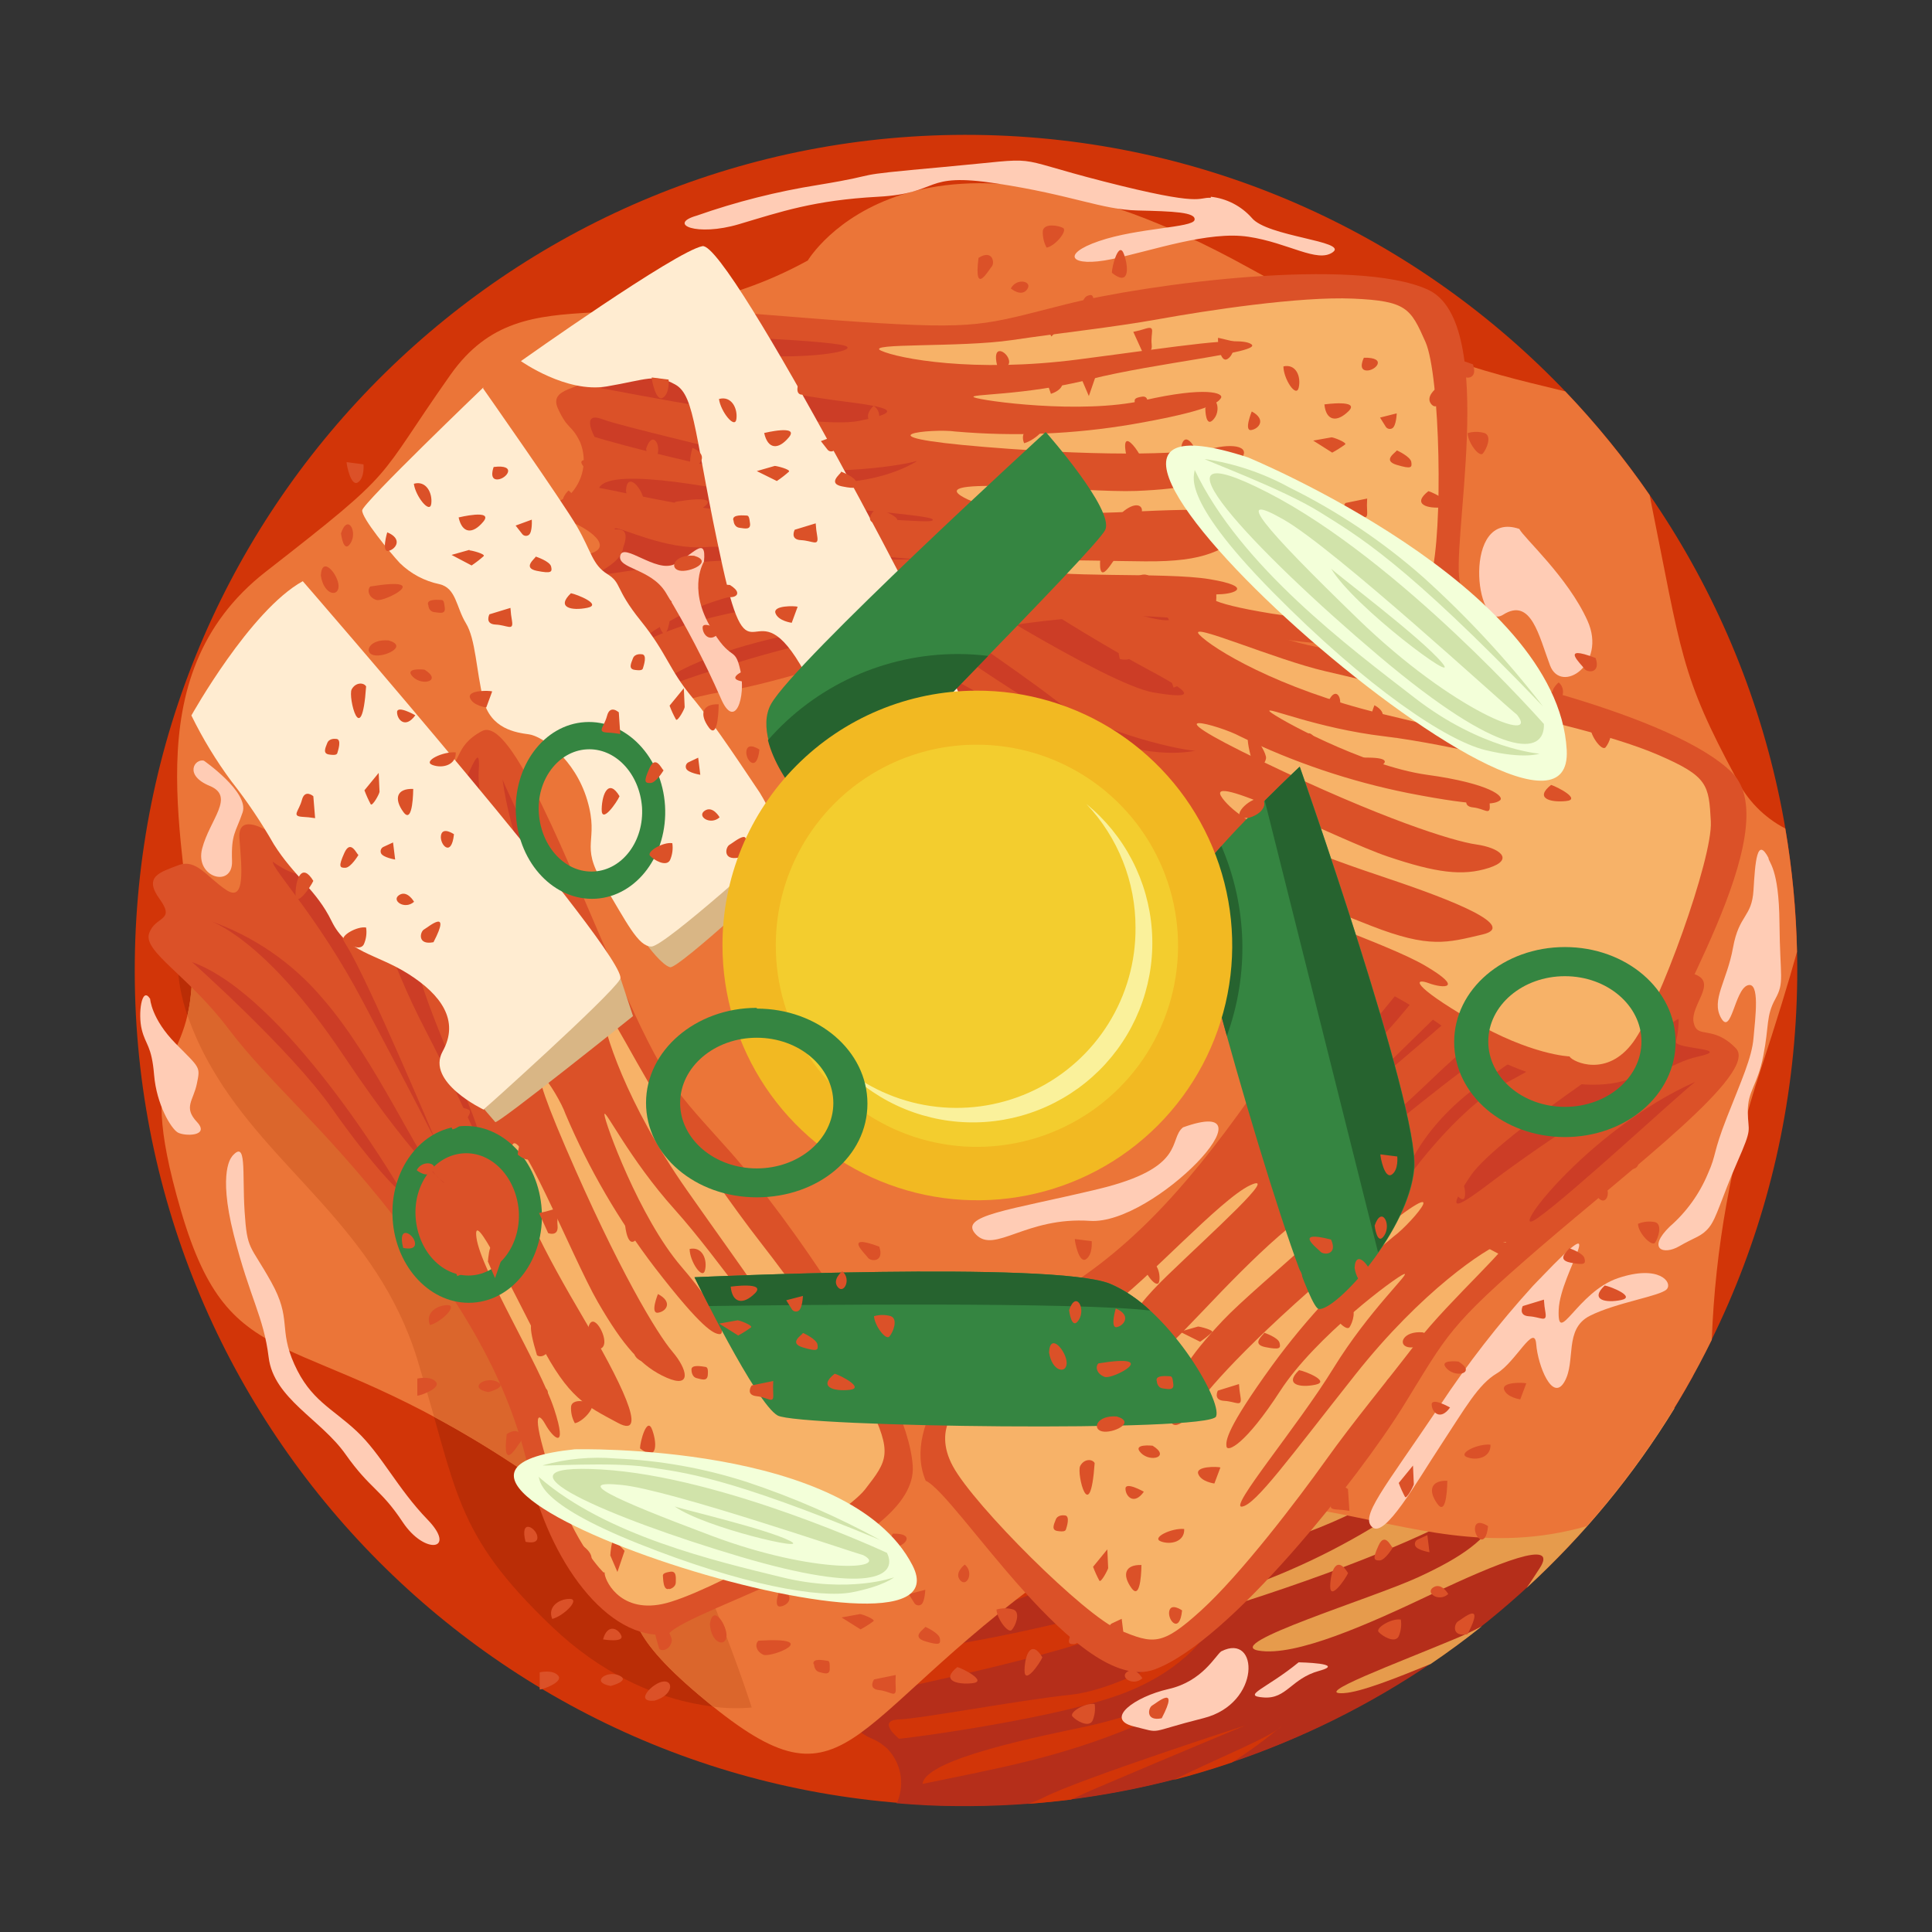 <svg width="215" height="215" viewBox="0 0 215 215" fill="none" xmlns="http://www.w3.org/2000/svg">
<rect x="0" y="0" width="215" height="215" fill="#333333" stroke="none"/>
<g clip-path="url(#clip0_76_15169)">
<path fill-rule="evenodd" clip-rule="evenodd" d="M108.54 15.012C159.616 15.587 200.564 57.688 200 108.987C199.436 160.285 157.548 201.505 106.46 200.929C55.372 200.354 14.436 158.265 15 106.955C15.564 55.644 57.452 14.436 108.54 15.012Z" fill="#D23508"/>
<path fill-rule="evenodd" clip-rule="evenodd" d="M21.063 102.526C21.063 102.526 16.974 107.33 23.531 118.784C30.087 130.237 41.919 136.533 46.431 151.24C50.943 165.947 50.414 170.529 61.435 181.03C72.457 191.532 83.654 190.005 83.654 190.005C83.654 190.005 62.975 123.905 21.063 102.526Z" fill="#BA2D06"/>
<path fill-rule="evenodd" clip-rule="evenodd" d="M188.415 153.108C180.364 167.754 168.489 179.942 154.057 188.374C139.625 196.805 123.175 201.165 106.46 200.988C104.204 200.988 101.972 200.859 99.751 200.671L99.892 200.448C100.288 199.461 100.388 198.379 100.179 197.336C99.971 196.293 99.462 195.333 98.717 194.574C97.048 193.106 96.943 193.881 94.992 192.096C93.042 190.31 96.766 189.1 97.095 187.186C97.424 185.271 95.227 186.246 93.77 182.804C92.313 179.362 109.339 174.581 122.075 170.129C134.812 165.677 135.082 164.984 142.579 159.322C150.075 153.66 170.155 141.854 179.003 142.066C182.892 142.16 185.959 147.199 188.403 153.049L188.415 153.108Z" fill="#B52E1A"/>
<path fill-rule="evenodd" clip-rule="evenodd" d="M186.335 156.738C181.804 164.124 176.268 170.845 169.885 176.707C170.355 176.05 170.802 175.333 171.331 174.534C173.575 171.116 166.513 173.982 159.428 177.353C152.343 180.725 144.153 184.402 140.053 183.685C135.952 182.969 152.684 177.882 157.795 175.533C162.906 173.183 165.338 171.327 166.795 168.614C168.252 165.9 166.102 166.194 163.987 167.721C161.872 169.248 154.399 172.972 140.37 177.612C126.341 182.252 134.342 177.917 136.716 177.307C143.008 175.26 149.01 172.414 154.576 168.837C161.79 164.138 162.401 162.964 162.518 162.318C162.636 161.671 160.497 161.742 154.693 165.912C148.889 170.082 138.067 173.019 137.174 172.96C136.281 172.901 142.25 170.611 148.313 166.065C154.376 161.519 164.763 155.833 163.341 155.493C161.919 155.152 156.42 158.617 146.257 164.573C136.093 170.529 127.727 172.373 125.636 172.267C123.544 172.161 133.637 168.438 138.561 165.454C143.484 162.47 148.289 159.839 152.79 156.89C157.29 153.942 166.137 148.503 171.754 146.401C177.37 144.298 178.052 144.873 181.036 147.693C182.328 148.867 184.361 152.556 186.323 156.726L186.335 156.738ZM164.915 180.972C163.075 182.444 161.171 183.846 159.205 185.177C155.257 186.786 151.415 188.313 149.535 188.419C145.892 188.63 155.292 185.153 161.743 182.452C162.824 182.012 163.883 181.518 164.915 180.972Z" fill="#E69B4C"/>
<path fill-rule="evenodd" clip-rule="evenodd" d="M99.269 181.03C101.925 180.232 116.624 174.417 121.124 173.313C125.624 172.208 112.558 180.361 99.269 181.03ZM137.092 196.137C134.953 196.865 132.78 197.523 130.571 198.087C136.175 195.35 141.522 193.271 142.708 192.014C140.927 193.507 139.051 194.884 137.092 196.137ZM119.115 200.272C117.54 200.471 115.954 200.624 114.415 200.742C115.012 200.547 115.593 200.307 116.154 200.025C120.102 197.993 138.643 191.99 138.643 191.99C138.643 191.99 131.957 194.751 122.311 198.862C121.218 199.32 120.172 199.802 119.173 200.272H119.115ZM102.665 198.521C111.207 196.748 117.752 195.632 126.259 192.108C134.765 188.584 138.69 187.656 138.232 187.268C137.773 186.88 126.082 191.003 121.183 192.061C116.283 193.118 102.959 195.667 102.665 198.521ZM100.033 193.494C101.396 193.412 118.163 191.144 125.283 188.337C132.404 185.529 134.566 181.218 134.237 181.806C133.908 182.393 125.119 187.961 119.162 188.595C113.205 189.23 102.642 191.238 100.057 191.344C97.472 191.45 100.057 193.494 100.057 193.494H100.033ZM98.611 188.219C99.528 187.961 121.97 183.45 126.435 180.384C130.9 177.318 129.032 177.612 123.885 179.08C118.739 180.549 102.736 184.308 98.282 183.579C93.829 182.851 100.35 185.318 99.775 186.011C99.296 186.697 98.901 187.439 98.6 188.219H98.611Z" fill="#D23508"/>
<path fill-rule="evenodd" clip-rule="evenodd" d="M174.174 43.545C177.61 47.138 180.753 50.999 183.574 55.092C187.169 72.912 186.993 75.062 193.244 86.656C194.417 89.034 196.319 90.977 198.672 92.2C199.441 96.736 199.877 101.322 199.977 105.921C199.048 109.292 197.721 113.591 195.911 119.124C192.694 128.81 190.871 138.904 190.494 149.102C186.813 156.608 182.133 163.583 176.583 169.836C154.881 176.014 141.204 157.689 117.282 174.875C93.359 192.061 94.487 202.75 77.779 188.619C61.071 174.487 81.574 179.08 57.264 163.034C32.954 146.988 25.739 153.919 20.135 134.724C14.53 115.53 21.65 120.123 21.368 107.236C21.086 94.35 14.53 75.344 29.593 63.608C44.656 51.873 41.554 53.87 50.108 41.736C58.662 29.601 70.612 39.539 89.893 28.991C89.893 28.991 101.643 9.138 138.89 29.754C157.83 40.244 168.123 42.006 174.139 43.545H174.174Z" fill="#EB7538"/>
<path fill-rule="evenodd" clip-rule="evenodd" d="M79.33 189.911C78.825 189.5 78.308 189.077 77.779 188.619C61.059 174.523 81.574 179.08 57.264 163.034C53.986 160.873 51.013 159.122 48.311 157.678C47.77 155.751 47.136 153.625 46.431 151.24C41.872 136.533 30.099 130.237 23.53 118.784C22.458 116.943 21.565 115.004 20.863 112.992C21.276 111.103 21.446 109.169 21.369 107.236C21.369 105.745 21.216 104.159 21.063 102.538C62.974 123.917 83.654 190.017 83.654 190.017C82.214 190.15 80.763 190.119 79.33 189.923V189.911Z" fill="#DB662C"/>
<path fill-rule="evenodd" clip-rule="evenodd" d="M103.018 164.784C106.437 166.311 120.113 188.842 128.468 185.788C136.822 182.734 151.262 164.408 156.197 156.421C161.132 148.433 161.144 147.634 171.389 138.8C181.635 129.967 195.77 119.336 193.174 116.657C190.577 113.979 188.873 115.706 188.474 113.791C188.074 111.876 191.129 109.398 188.662 108.446C186.194 107.495 186.382 108.258 184.302 107.495C183.341 107.068 182.524 106.371 181.95 105.489C181.377 104.607 181.072 103.578 181.071 102.526C181.259 100.999 183.163 98.321 180.308 99.848C177.452 101.375 173.657 101.95 174.797 99.66C175.937 97.369 177.276 92.788 174.233 93.939C171.19 95.09 167.583 96.606 168.358 94.127C169.133 91.648 170.825 89.922 169.533 88.254C168.241 86.585 167.254 84.812 165.35 87.302C163.447 89.792 163.458 87.302 161.367 87.302C159.275 87.302 158.136 92.835 153.765 98.755C149.394 104.676 146.433 111.818 139.089 122.19C131.746 132.563 125.084 139.811 116.166 144.768C107.248 149.725 100.339 158.488 103.018 164.784Z" fill="#DB5128"/>
<path fill-rule="evenodd" clip-rule="evenodd" d="M107.553 155.998C106.895 156.103 103.664 158.77 106.037 163.163C108.411 167.557 120.76 179.867 124.555 181.406C128.35 182.945 129.255 183.227 133.673 179.21C138.09 175.192 144.4 166.899 147.537 162.506C150.674 158.112 154.188 153.919 157.701 149.326C161.214 144.733 169.286 137.579 167.289 138.26C165.291 138.941 158.171 143.699 150.839 152.955C143.507 162.212 139.724 167.474 138.208 167.662C136.692 167.85 144.377 158.782 148.372 152.286C152.366 145.79 157.102 141.502 156.244 141.784C155.386 142.066 146.374 148.762 142.473 154.776C138.572 160.791 136.598 161.625 136.493 160.978C136.387 160.332 136.493 158.97 141.533 152.004C145.432 146.647 149.992 141.805 155.104 137.59C157.102 136.157 162.988 129.191 151.579 138.636C140.17 148.08 134.589 154.294 133.156 156.491C131.722 158.688 129.842 159.733 130.218 156.679C130.594 153.625 132.216 151.052 136.093 146.941C139.97 142.829 153.718 132.046 149.676 132.915C145.634 133.784 139.289 140.163 133.908 145.837C128.526 151.51 122.992 156.82 123.838 152.803C124.684 148.785 124.884 146.788 129.924 141.925C134.965 137.062 142.45 130.366 139.136 131.893C135.823 133.42 127.527 142.653 123.368 145.543C119.209 148.433 120.231 146.318 121.465 145.073C122.698 143.828 122.134 143.158 115.766 147.646C109.398 152.133 107.541 155.951 107.541 155.951L107.553 155.998Z" fill="#F7B268"/>
<path fill-rule="evenodd" clip-rule="evenodd" d="M188.65 120.393C186.465 122.108 174.879 132.903 171.084 135.57C167.289 138.236 176.501 125.832 188.65 120.393ZM159.593 92.706C159.593 92.706 153.33 106.074 148.395 112.276C143.461 118.478 140.981 123.06 141.933 122.108C142.885 121.157 158.935 103.689 159.558 92.741L159.593 92.706ZM164.528 93.281C164.528 93.281 164.528 99.671 154.376 111.9C144.224 124.128 143.249 128.522 144.26 125.996C145.27 123.471 154.94 115.424 159.781 107.847C162.626 103.488 164.249 98.446 164.481 93.246L164.528 93.281ZM172.753 98.238C171.895 98.438 168.288 104.828 160.78 112.182C153.272 119.535 148.066 124.551 148.066 124.551C148.066 124.551 163.153 112.182 166.102 108.834C169.052 105.486 174.327 103.877 174.738 103.301C175.15 102.726 170.661 104.253 172.753 98.238ZM179.203 105.286C171.895 110.056 166.196 113.509 159.546 119.888C152.896 126.266 149.582 128.581 150.146 128.768C150.71 128.956 160.122 120.851 164.246 118.079C168.37 115.307 179.92 108.047 179.156 105.286H179.203ZM183.48 109.01C182.247 109.574 167.43 117.785 161.825 123.036C156.221 128.287 155.751 133.068 155.845 132.434C155.939 131.799 162.107 123.365 167.43 120.593C172.753 117.82 181.859 112.1 184.232 111.042C186.606 109.985 183.48 109.046 183.48 109.046V109.01ZM186.711 113.404C185.948 113.967 166.666 126.325 163.635 130.871C160.603 135.417 162.201 134.395 166.478 131.153C170.755 127.911 184.338 118.572 188.791 117.621C193.244 116.669 186.23 116.763 186.512 115.906C186.711 115.095 186.81 114.262 186.805 113.427L186.711 113.404Z" fill="#CC3D26"/>
<path fill-rule="evenodd" clip-rule="evenodd" d="M74.407 181.829C76.757 178.963 102.16 172.056 101.573 163.128C100.985 154.2 87.473 135.159 81.234 128.146C74.995 121.133 74.184 120.933 68.697 108.576C63.21 96.218 56.947 79.596 53.634 81.358C50.32 83.12 51.519 85.258 49.58 85.082C47.641 84.906 46.137 81.288 44.528 83.414C42.918 85.54 43.717 85.552 42.401 87.361C41.73 88.165 40.839 88.757 39.838 89.063C38.836 89.37 37.767 89.378 36.761 89.088C35.351 88.477 33.33 85.904 33.988 89.088C34.646 92.271 34.141 96.136 32.273 94.35C30.404 92.565 26.398 90.051 26.644 93.305C26.891 96.559 27.338 100.47 25.176 99.037C23.014 97.604 21.851 95.513 19.841 96.288C17.832 97.064 15.929 97.522 17.762 100.047C19.595 102.573 17.233 101.892 16.587 103.9C15.94 105.909 20.981 108.599 25.411 114.473C29.84 120.346 35.844 125.197 43.693 135.194C51.542 145.191 56.618 153.625 58.85 163.633C61.083 173.642 67.581 182.687 74.348 181.876L74.407 181.829Z" fill="#DB5128"/>
<path fill-rule="evenodd" clip-rule="evenodd" d="M67.287 174.981C67.193 175.65 68.838 179.515 73.702 178.505C78.567 177.495 93.771 168.966 96.285 165.724C98.8 162.482 99.317 161.742 96.732 156.327C94.147 150.911 87.966 142.536 84.653 138.283C81.34 134.031 78.308 129.462 74.912 124.786C71.517 120.111 66.934 110.326 67.017 112.44C67.099 114.555 69.66 122.766 76.416 132.41C83.172 142.054 87.167 147.188 86.932 148.703C86.697 150.218 80.176 140.269 75.089 134.607C70.001 128.945 67.228 123.153 67.263 124.034C67.299 124.915 71.153 135.523 75.817 140.95C80.482 146.377 80.729 148.515 80.071 148.468C79.413 148.421 78.155 147.904 72.903 141.103C68.869 135.833 65.518 130.074 62.928 123.964C62.117 121.615 57.053 114.003 62.928 127.653C68.803 141.302 73.138 148.433 74.83 150.418C76.522 152.403 77.004 154.541 74.196 153.319C71.388 152.098 69.367 149.795 66.535 144.909C63.703 140.022 57.252 123.764 56.923 127.887C56.595 132.011 60.954 139.94 64.925 146.682C68.897 153.425 72.363 160.285 68.767 158.347C65.172 156.409 63.315 155.657 60.072 149.431C56.83 143.205 52.541 134.16 53.023 137.743C53.504 141.326 60.072 151.957 61.659 156.773C63.245 161.589 61.518 160.015 60.672 158.476C59.826 156.937 59.038 157.302 61.541 164.69C64.044 172.079 67.169 174.992 67.169 174.992L67.287 174.981Z" fill="#F7B268"/>
<path fill-rule="evenodd" clip-rule="evenodd" d="M55.924 86.75C56.958 89.334 64.031 103.536 65.524 107.894C67.016 112.252 57.734 99.953 55.924 86.75ZM21.368 107.06C21.368 107.06 32.378 116.845 36.937 123.341C41.495 129.837 45.161 133.514 44.515 132.328C43.869 131.141 31.673 110.772 21.368 107.06ZM23.295 102.455C23.295 102.455 29.405 104.241 38.241 117.468C47.077 130.695 51.013 132.845 48.91 131.177C46.806 129.508 41.86 117.926 35.914 111.125C32.565 107.152 28.205 104.157 23.295 102.455ZM30.345 95.865C30.286 96.746 35.386 102.021 40.309 111.313C45.232 120.604 48.534 127.042 48.534 127.042C48.534 127.042 40.943 109.022 38.57 105.239C36.196 101.457 36.138 95.842 35.703 95.36C35.268 94.879 35.468 99.566 30.31 95.865H30.345ZM38.899 91.601C41.413 100 43.105 106.461 47.359 114.66C51.612 122.86 52.869 126.713 53.233 126.219C53.598 125.726 48.451 114.379 46.971 109.574C45.49 104.77 41.778 91.648 38.922 91.601H38.899ZM43.599 88.524C43.798 89.874 47.5 106.473 50.954 113.345C54.408 120.217 58.826 122.014 58.215 121.732C57.604 121.45 51.318 113.145 50.143 107.236C48.968 101.328 46.066 90.932 45.725 88.347C45.385 85.763 43.599 88.524 43.599 88.524ZM48.698 86.632C49.027 87.525 55.501 109.598 58.932 113.791C62.363 117.985 61.905 116.141 60.001 111.113C58.098 106.085 52.952 90.403 53.269 85.881C53.586 81.358 51.73 88.112 50.989 87.596C50.249 87.177 49.46 86.854 48.639 86.632H48.698Z" fill="#CC3D26"/>
<path fill-rule="evenodd" clip-rule="evenodd" d="M184.549 118.067C184.549 114.296 199.048 92.341 192.774 86.01C186.499 79.678 163.881 74.263 154.563 73.088C145.246 71.914 144.564 72.278 132.321 66.627C120.078 60.977 104.486 52.602 103.17 56.055C101.854 59.509 104.122 60.378 102.559 61.529C100.996 62.681 97.471 60.965 97.659 63.609C97.847 66.252 98.446 65.77 98.634 68.002C98.656 69.052 98.373 70.087 97.818 70.979C97.263 71.872 96.461 72.584 95.509 73.03C94.052 73.499 90.809 72.9 93.418 74.85C96.026 76.8 98.117 80.031 95.568 79.96C93.018 79.89 88.33 80.595 90.645 82.885C92.959 85.176 95.85 87.819 93.3 88.171C90.75 88.524 88.459 87.69 87.425 89.628C86.391 91.566 85.287 93.152 88.33 93.845C91.373 94.538 89.129 95.572 90.01 97.475C90.891 99.378 96.355 98.086 103.546 99.578C110.737 101.069 118.421 100.752 130.864 103.102C143.307 105.451 152.66 108.435 160.896 114.484C169.133 120.534 179.931 123.071 184.502 118.008L184.549 118.067Z" fill="#DB5128"/>
<path fill-rule="evenodd" clip-rule="evenodd" d="M174.691 117.609C175.055 118.173 178.827 119.958 181.741 115.976C184.655 111.994 190.612 95.513 190.389 91.413C190.165 87.314 190.071 86.409 184.572 84.025C179.074 81.64 168.945 79.42 163.658 78.421C158.37 77.423 153.083 75.978 147.502 74.698C141.921 73.417 132.027 69.083 133.461 70.621C134.894 72.16 142.215 76.636 153.647 79.408C165.08 82.18 171.424 83.426 172.235 84.73C173.046 86.033 161.66 82.838 154.082 81.945C146.503 81.053 140.675 78.515 141.298 79.173C141.921 79.831 151.744 85.246 158.805 86.221C165.867 87.196 167.453 88.665 166.924 89.064C166.396 89.463 165.115 89.898 156.702 88.254C150.219 86.953 143.929 84.829 137.985 81.934C135.846 80.759 127.081 78.292 140.405 84.706C153.729 91.12 161.696 93.61 164.281 93.974C166.866 94.338 168.604 95.642 165.691 96.582C162.777 97.522 159.816 97.134 154.423 95.314C149.029 93.493 133.543 85.481 136.046 88.841C138.549 92.201 146.961 95.255 154.399 97.745C161.837 100.235 168.898 103.078 164.974 103.994C161.049 104.911 159.099 105.569 152.59 103.031C146.08 100.494 136.892 96.476 139.665 98.861C142.438 101.246 154.258 104.911 158.629 107.483C163 110.056 160.638 110.021 158.993 109.41C157.348 108.799 156.996 109.609 163.693 113.521C170.39 117.433 174.667 117.562 174.667 117.562L174.691 117.609Z" fill="#F7B268"/>
<path fill-rule="evenodd" clip-rule="evenodd" d="M108.423 58.663C110.89 59.932 125.507 65.946 129.572 68.284C133.638 70.621 118.504 67.45 108.423 58.663ZM95.686 96.829C95.686 96.829 110.385 96.911 118.01 98.802C125.636 100.693 130.865 101.011 129.607 100.552C128.35 100.094 105.826 92.811 95.639 96.829H95.686ZM94.123 92.13C94.123 92.13 99.892 89.44 115.19 93.551C130.489 97.663 134.871 96.688 132.204 96.829C129.537 96.97 118.222 91.507 109.292 90.309C104.164 89.539 98.923 90.168 94.123 92.13ZM95.122 82.509C95.65 83.202 102.947 83.801 112.746 87.549C122.546 91.296 129.196 93.939 129.196 93.939C129.196 93.939 111.689 85.387 107.436 84.107C103.182 82.826 99.469 78.668 98.799 78.562C98.13 78.457 101.373 81.875 95.075 82.509H95.122ZM98.776 73.64C106.155 78.339 111.701 82.051 120.231 85.387C128.761 88.723 132.263 90.826 132.204 90.227C132.145 89.628 120.854 84.471 116.589 81.828C112.323 79.185 100.95 71.761 98.776 73.605V73.64ZM100.327 68.178C101.373 69.059 115.014 79.114 122.111 82.004C129.208 84.894 133.72 83.332 133.074 83.519C132.427 83.707 122.252 81.628 117.517 77.951C112.782 74.275 103.77 68.366 101.819 66.639C99.869 64.912 100.327 68.178 100.327 68.178ZM102.935 63.385C103.77 63.832 123.086 76.189 128.409 77.07C133.732 77.951 132.204 76.882 127.469 74.345C122.734 71.808 108.599 63.409 105.885 59.791C103.17 56.173 106.19 62.492 105.297 62.598C104.485 62.766 103.696 63.03 102.947 63.385H102.935Z" fill="#CC3D26"/>
<path fill-rule="evenodd" clip-rule="evenodd" d="M70.388 113.122C70.388 113.122 55.29 125.209 55.114 124.868L53.88 123.435L69.072 108.928L70.447 113.075L70.388 113.122Z" fill="#D9B685"/>
<path fill-rule="evenodd" clip-rule="evenodd" d="M33.694 64.677C33.694 64.677 70.341 106.872 69.014 108.975C67.686 111.078 53.821 123.482 53.821 123.482C53.821 123.482 47.359 120.428 49.262 116.998C51.166 113.568 49.074 110.69 45.467 108.399C41.86 106.109 38.629 106.05 36.913 102.526C35.198 99.002 32.742 97.569 30.463 93.939C29.071 91.5 27.5 89.168 25.763 86.961C24.053 84.656 22.559 82.198 21.298 79.62C21.298 79.62 27.819 67.92 33.694 64.677Z" fill="#FFECD1"/>
<path fill-rule="evenodd" clip-rule="evenodd" d="M162.554 65.112C161.167 61.588 166.983 35.886 158.876 32.221C150.769 28.556 127.704 31.575 118.61 33.865C109.515 36.156 108.975 36.708 95.533 35.815C82.091 34.923 64.549 32.691 64.561 36.426C64.572 40.162 66.993 40.127 65.935 41.771C64.878 43.416 60.989 43.052 62.093 45.471C63.198 47.891 63.597 47.198 64.561 49.207C64.961 50.193 65.064 51.276 64.855 52.32C64.646 53.364 64.135 54.324 63.386 55.08C62.211 56.044 58.98 56.631 62.081 57.535C65.183 58.44 68.297 60.684 65.9 61.529C63.503 62.375 59.355 64.725 62.375 66.028C65.395 67.332 69.002 68.777 66.734 70.022C64.467 71.267 62.034 71.303 61.811 73.464C61.588 75.626 61.059 77.529 64.161 77.082C67.263 76.636 65.512 78.41 67.016 79.878C68.52 81.346 73.173 78.175 80.411 76.988C87.649 75.802 94.722 72.759 107.177 70.481C119.632 68.202 129.431 67.661 139.277 70.351C149.124 73.041 160.11 71.526 162.565 65.159L162.554 65.112Z" fill="#DB5128"/>
<path fill-rule="evenodd" clip-rule="evenodd" d="M153.201 68.178C153.741 68.566 157.901 68.918 159.252 64.102C160.603 59.286 160.286 41.783 158.629 38.047C156.973 34.312 156.55 33.49 150.569 33.231C144.588 32.973 134.331 34.547 129.043 35.498C123.756 36.45 118.316 37.002 112.594 37.848C106.872 38.693 96.144 38.141 98.048 39.022C99.951 39.903 108.352 41.513 120.02 39.997C131.687 38.482 138.044 37.39 139.266 38.318C140.488 39.246 128.691 40.35 121.324 42.206C113.957 44.062 107.577 43.827 108.399 44.215C109.222 44.602 120.313 46.141 127.281 44.555C134.249 42.969 136.223 43.745 135.87 44.297C135.518 44.849 134.472 45.742 126.035 47.21C119.521 48.321 112.891 48.593 106.308 48.02C103.887 47.656 94.828 48.526 109.551 49.736C124.273 50.945 132.592 50.429 135.142 49.853C137.691 49.277 139.771 49.853 137.386 51.779C135.001 53.706 132.051 54.411 126.411 54.634C120.772 54.857 103.417 52.931 106.942 55.174C110.467 57.418 119.467 57.265 127.257 56.889C135.048 56.514 142.697 56.678 139.313 58.945C135.929 61.212 134.39 62.528 127.398 62.469C120.407 62.41 110.408 61.964 113.851 63.197C117.294 64.431 129.631 63.62 134.613 64.454C139.595 65.288 137.398 66.111 135.647 66.134C133.896 66.158 133.849 67.039 141.522 68.284C149.194 69.529 153.201 68.119 153.201 68.119V68.178Z" fill="#F7B268"/>
<path fill-rule="evenodd" clip-rule="evenodd" d="M70.365 36.92C73.126 37.225 88.918 37.613 93.489 38.353C98.059 39.093 82.914 41.536 70.365 36.92ZM71.998 77.141C71.998 77.141 85.769 71.949 93.606 70.962C101.443 69.975 106.402 68.413 105.05 68.437C103.699 68.46 80.094 69.729 71.998 77.141ZM68.861 73.264C68.861 73.264 73.291 68.683 89.059 67.039C104.827 65.394 108.552 62.916 106.108 63.996C103.664 65.077 91.162 63.996 82.397 66.122C77.324 67.242 72.648 69.71 68.861 73.264ZM66.382 63.867C67.122 64.337 74.148 62.281 84.618 62.27C95.087 62.258 102.313 62.27 102.313 62.27C102.313 62.27 82.925 60.554 78.496 60.883C74.066 61.212 69.096 58.651 68.462 58.804C67.827 58.957 71.987 60.977 66.382 63.82V63.867ZM66.652 54.282C75.206 55.985 81.668 57.512 90.868 57.583C100.068 57.653 104.04 58.346 103.793 57.806C103.546 57.265 91.15 56.502 86.227 55.562C81.304 54.622 68.05 51.768 66.676 54.282H66.652ZM66.17 48.62C67.451 49.066 83.795 53.565 91.421 53.73C99.046 53.894 102.724 50.804 102.195 51.216C101.666 51.627 91.421 53.318 85.687 51.58C79.953 49.841 69.448 47.551 67.016 46.646C64.584 45.742 66.17 48.62 66.17 48.62ZM66.899 43.204C67.839 43.322 90.269 47.903 95.556 46.846C100.844 45.789 99.023 45.319 93.712 44.649C88.401 43.98 72.198 41.196 68.379 38.776C64.561 36.356 69.625 41.125 68.826 41.595C68.124 42.046 67.477 42.579 66.899 43.181V43.204Z" fill="#CC3D26"/>
<path fill-rule="evenodd" clip-rule="evenodd" d="M87.954 96.277C87.954 96.277 75.476 107.871 74.571 107.636C73.666 107.401 72.103 105.287 72.103 105.287L86.861 93.54L87.954 96.265V96.277Z" fill="#D9B685"/>
<path fill-rule="evenodd" clip-rule="evenodd" d="M92.443 93.692L89.682 90.955C93.617 89.358 97.371 87.346 100.879 84.953C103.272 83.218 105.341 81.074 106.989 78.621L108.164 82.533C108.164 82.533 103.887 90.039 92.443 93.681V93.692Z" fill="#D9B685"/>
<path fill-rule="evenodd" clip-rule="evenodd" d="M57.969 40.185C57.969 40.185 75.182 27.968 78.167 27.393C81.151 26.817 105.732 74.098 106.965 77.787C108.199 81.475 92.607 91.378 90.093 91.12C87.578 90.861 95.286 85.246 89.552 74.827C83.818 64.407 83.525 77.176 80.387 62.915C77.25 48.655 77.415 44.05 75.147 42.793C72.879 41.536 72.01 42.241 67.51 43.005C63.009 43.768 57.969 40.185 57.969 40.185Z" fill="#FFECD1"/>
<path fill-rule="evenodd" clip-rule="evenodd" d="M53.762 43.228C53.762 43.228 62.633 55.856 64.231 58.628C65.829 61.4 65.923 62.845 67.58 63.879C69.237 64.912 68.355 65.418 71.305 69.083C74.254 72.748 74.406 74.451 77.05 77.634C79.694 80.818 83.137 86.139 84.546 88.207C85.576 89.882 86.367 91.693 86.897 93.587C86.897 93.587 73.972 105.334 72.491 105.334C71.011 105.334 69.765 102.69 67.11 98.285C64.454 93.88 66.722 93.716 65.359 89.076C63.996 84.436 60.342 81.922 58.873 81.722C57.405 81.523 54.585 81.123 53.786 77.858C52.987 74.592 52.94 71.138 51.847 69.353C50.754 67.567 50.778 65.441 48.898 65.007C47.234 64.662 45.705 63.846 44.492 62.657C43.399 61.482 40.215 57.618 40.309 56.784C40.403 55.95 53.797 43.11 53.797 43.11L53.762 43.228Z" fill="#FFECD1"/>
<path fill-rule="evenodd" clip-rule="evenodd" d="M144.624 85.329C144.624 85.329 133.238 96.018 132.662 98.685C132.087 101.351 144.823 145.473 146.762 145.672C148.701 145.872 156.832 136.886 157.396 130.014C157.96 123.142 144.671 85.376 144.671 85.376L144.624 85.329Z" fill="#358541"/>
<path fill-rule="evenodd" clip-rule="evenodd" d="M135.917 94.15C134.19 96.089 132.851 97.815 132.663 98.685C132.475 99.554 134.19 106.908 136.528 115.283C139.03 108.415 138.811 100.851 135.917 94.139V94.15Z" fill="#26632F"/>
<path fill-rule="evenodd" clip-rule="evenodd" d="M144.624 85.329C144.624 85.329 142.896 86.95 140.746 89.099L153.354 139.364C155.375 136.486 157.102 133.044 157.349 129.967C157.924 123.095 144.624 85.329 144.624 85.329Z" fill="#26632F"/>
<path fill-rule="evenodd" clip-rule="evenodd" d="M174.151 105.392C180.954 105.392 186.464 110.091 186.464 115.964C186.464 121.838 180.954 126.537 174.151 126.537C167.348 126.537 161.825 121.838 161.825 115.964C161.825 110.091 167.336 105.392 174.151 105.392ZM174.151 108.634C178.851 108.634 182.669 111.888 182.669 115.906C182.669 119.923 178.851 123.177 174.151 123.177C169.451 123.177 165.62 119.923 165.62 115.906C165.62 111.888 169.439 108.634 174.151 108.634Z" fill="#358541"/>
<path fill-rule="evenodd" clip-rule="evenodd" d="M25.821 128.71C25.821 128.71 24.2 130.237 26.009 137.391C27.819 144.545 29.334 146.471 29.898 151.052C30.462 155.634 35.691 157.924 38.452 161.836C41.214 165.748 42.342 165.654 44.809 169.377C47.276 173.101 50.895 172.526 47.57 169.096C44.245 165.665 42.435 161.836 39.686 159.263C36.937 156.691 34.551 155.822 32.754 151.816C30.956 147.81 32.519 146.847 30.169 142.642C27.819 138.436 27.502 139.211 27.22 134.818C26.938 130.425 27.502 126.701 25.798 128.71H25.821Z" fill="#FFCCB5"/>
<path fill-rule="evenodd" clip-rule="evenodd" d="M16.704 111.136C16.704 111.136 16.821 113.368 19.559 116.141C22.297 118.913 22.297 118.69 21.909 120.593C21.521 122.496 20.381 123.212 21.909 124.845C23.436 126.478 20.511 126.466 19.77 126.02C19.03 125.573 17.42 122.919 17.15 119.629C16.88 116.34 16.21 116.329 15.775 114.567C15.341 112.804 15.775 109.703 16.68 111.125L16.704 111.136ZM22.684 84.647C22.684 84.647 27.76 88.171 26.996 90.415C26.233 92.659 25.716 92.764 25.821 95.819C25.927 98.873 21.65 97.675 22.496 94.432C23.342 91.19 26.209 88.641 23.33 87.455C20.452 86.268 21.65 84.401 22.696 84.647H22.684ZM78.343 62.493C78.343 62.493 76.545 65.312 78.966 69.611C81.386 73.911 81.75 71.679 82.397 74.627C83.043 77.576 81.774 81.393 80.199 77.67C78.421 73.623 76.376 69.699 74.078 65.923C72.421 63.244 68.661 63.303 69.025 61.823C69.389 60.343 72.997 63.749 75.006 62.81C77.015 61.87 78.637 59.427 78.343 62.481V62.493Z" fill="#FFCCB5"/>
<path fill-rule="evenodd" clip-rule="evenodd" d="M196.792 95.431C196.792 96.006 197.967 96.488 198.026 102.69C198.085 108.893 198.602 109.28 197.556 111.183C196.51 113.086 196.886 114.144 196.228 117.491C195.57 120.839 194.478 121.38 194.501 123.729C194.525 126.078 195.089 125.315 193.326 129.332C191.564 133.35 191.047 135.535 190.201 136.58C189.355 137.626 188.673 137.637 186.876 138.683C185.078 139.728 183.268 138.965 185.83 136.486C187.672 134.879 189.119 132.869 190.06 130.613C191.047 128.416 190.577 128.416 192.187 124.316C193.796 120.217 194.948 117.726 195.136 115.53C195.324 113.333 195.899 109.139 194.466 109.656C193.033 110.173 192.668 115.295 191.529 113.286C190.389 111.277 192.187 109.186 192.856 105.463C193.526 101.739 194.948 102.115 195.136 99.061C195.324 96.006 195.512 92.952 196.839 95.537L196.792 95.431ZM131.652 125.456C129.983 126.795 132.122 129.943 122.193 132.328C112.265 134.712 106.531 135.241 108.622 137.391C110.714 139.54 114.168 135.382 121.3 135.863C128.432 136.345 142.45 121.579 131.652 125.456ZM169.075 58.863C169.545 59.826 174.48 64.219 176.665 69.082C178.851 73.946 173.728 77.305 172.494 74.051C171.26 70.798 170.402 66.416 167.265 68.413C164.128 70.41 162.718 56.666 169.075 58.863ZM134.742 22.013C133.226 21.919 134.072 23.07 122.875 20.204C111.677 17.338 116.694 17.526 105.015 18.583C93.336 19.64 99.14 19.252 91.056 20.58C86.454 21.309 81.928 22.453 77.532 23.998C74.207 24.95 77.532 26.347 82.232 24.95C86.932 23.552 90.586 22.283 97.707 21.895C104.827 21.508 102.501 19.135 110.913 20.415C119.326 21.696 122.581 23.328 126.576 23.422C130.571 23.516 133.132 23.61 132.932 24.48C132.733 25.349 126.67 25.337 122.299 26.829C117.928 28.321 119.162 29.789 123.721 28.838C128.28 27.886 134.46 25.678 138.925 26.347C143.39 27.017 146.609 29.308 148.325 28.062C150.04 26.817 141.005 26.347 139.301 24.245C138.126 22.923 136.501 22.085 134.742 21.895V22.013ZM144.518 184.989C140.911 187.949 138.067 188.713 140.629 188.901C143.19 189.089 143.672 186.798 146.797 185.94C149.923 185.083 144.518 184.989 144.518 184.989ZM135.917 183.756C135.247 184.237 133.825 187.103 130.042 187.961C126.259 188.818 122.863 191.309 126.165 192.119C129.466 192.93 127.481 192.824 133.931 191.203C140.382 189.582 140.1 181.653 135.929 183.756H135.917ZM171.53 142.136C171.53 142.136 171.19 142.454 170.59 143.1C166.786 147.286 163.309 151.759 160.192 156.479C153.859 165.877 151.321 168.778 152.731 169.965C154.141 171.151 157.56 165.043 160.321 160.849C163.082 156.655 164.492 154.071 166.584 152.826C168.675 151.581 170.767 147.187 170.955 149.584C171.143 151.98 172.764 156.068 174.092 153.777C175.42 151.487 173.998 147.904 176.935 146.424C179.873 144.944 184.819 144.227 185.489 143.464C186.159 142.7 184.631 140.703 180.073 142.23C175.514 143.757 173.293 149.96 173.457 145.754C173.622 141.549 179.603 133.714 171.53 142.125V142.136Z" fill="#FFCCB5"/>
<path fill-rule="evenodd" clip-rule="evenodd" d="M77.285 142.136C77.285 142.136 84.159 156.233 86.544 157.525C88.929 158.817 134.6 159.404 135.329 157.631C136.057 155.857 129.889 145.39 123.509 142.853C117.129 140.316 77.285 142.136 77.285 142.136Z" fill="#358541"/>
<path fill-rule="evenodd" clip-rule="evenodd" d="M77.285 142.136C77.285 142.136 77.943 143.464 78.907 145.343C88.001 145.214 119.96 144.862 127.997 145.848C126.691 144.592 125.171 143.577 123.509 142.853C117.129 140.316 77.285 142.136 77.285 142.136Z" fill="#26632F"/>
<path fill-rule="evenodd" clip-rule="evenodd" d="M60.284 134.63C60.624 140.057 57.182 144.685 52.599 144.967C48.017 145.249 44.034 141.091 43.693 135.664C43.352 130.237 46.807 125.597 51.389 125.315C55.972 125.033 59.955 129.203 60.284 134.63ZM57.734 134.783C57.957 138.542 55.584 141.749 52.411 141.937C49.239 142.125 46.537 139.258 46.255 135.499C45.973 131.74 48.405 128.545 51.577 128.346C54.75 128.146 57.452 131.036 57.734 134.783Z" fill="#358541"/>
<path fill-rule="evenodd" clip-rule="evenodd" d="M74.007 89.663C74.336 95.09 70.893 99.73 66.311 100.012C61.728 100.294 57.745 96.124 57.416 90.697C57.087 85.27 60.518 80.641 65.101 80.36C69.683 80.078 73.666 84.236 74.007 89.663ZM71.446 89.828C71.681 93.575 69.295 96.782 66.123 96.981C62.95 97.181 60.248 94.291 59.966 90.544C59.684 86.797 62.116 83.578 65.289 83.39C68.461 83.202 71.164 86.069 71.446 89.828Z" fill="#358541"/>
<path fill-rule="evenodd" clip-rule="evenodd" d="M51.036 57.582C51.036 57.582 54.972 56.619 53.786 58.052C52.599 59.485 51.436 59.38 51.036 57.582ZM85.04 48.185C85.04 48.185 88.988 47.222 87.789 48.666C86.591 50.111 85.439 49.982 85.04 48.185ZM79.976 78.374C79.976 78.374 79.976 82.451 78.883 80.959C77.79 79.467 78.155 78.316 79.976 78.374ZM82.232 95.431C80.399 95.807 80.728 94.256 81.186 94.009C81.644 93.763 84.276 91.507 82.232 95.431ZM77.238 61.846C75.064 61.67 74.43 63.221 75.593 63.491C76.756 63.761 79.471 62.493 77.238 61.846ZM81.233 65.1C81.233 65.1 78.883 64.83 79.941 65.911C80.998 66.992 83.242 66.346 81.233 65.1ZM88.765 67.52C88.447 67.415 85.98 67.356 86.297 68.237C86.614 69.118 88.107 69.306 88.107 69.306L88.765 67.52ZM84.511 83.414C84.511 83.414 83.242 82.533 83.066 83.543C82.89 84.553 84.241 86.092 84.511 83.414ZM80.082 90.955C80.082 90.955 79.318 89.604 78.413 90.227C77.508 90.85 79.059 91.883 80.082 90.955ZM74.818 93.833C73.807 93.669 71.927 94.761 72.338 95.231C72.75 95.701 74.124 96.511 74.559 95.725C74.823 95.131 74.913 94.475 74.818 93.833ZM68.943 88.606C68.672 89.252 66.91 91.801 66.957 90.027C67.004 88.254 67.768 86.632 68.943 88.606ZM74.747 66.968C74.489 66.51 73.572 66.487 73.138 67.309C72.703 68.131 74.242 74.251 74.747 66.968ZM84.723 74.322C83.348 74.181 80.998 75.285 82.126 75.708C83.254 76.131 84.781 75.708 84.723 74.322ZM80.223 70.175C80.223 70.175 78.178 69 78.19 69.846C78.202 70.692 79.13 71.702 80.223 70.175ZM71.363 72.806C71.363 72.806 70.647 72.701 70.435 73.264C70.224 73.828 69.906 74.439 70.623 74.545C71.34 74.651 71.504 74.545 71.551 74.357C71.598 74.169 72.115 72.771 71.363 72.806ZM68.825 79.244C68.825 79.244 67.885 78.398 67.556 79.655C67.227 80.912 66.381 81.44 67.556 81.522C68.049 81.542 68.54 81.597 69.025 81.687L68.861 79.244H68.825ZM77.931 86.221L77.696 84.318L76.604 84.835C76.479 84.9 76.384 85.012 76.34 85.146C76.296 85.279 76.307 85.425 76.369 85.552C76.604 86.01 77.931 86.221 77.931 86.221ZM73.842 85.728C73.631 85.587 72.973 83.942 72.28 85.481C71.587 87.02 71.763 87.149 72.385 87.138C73.008 87.126 73.842 85.728 73.842 85.728ZM76.192 78.68C76.192 78.903 75.417 80.313 75.229 80.078C74.95 79.58 74.71 79.062 74.512 78.527L76.098 76.589L76.192 78.68ZM101.043 42.077C101.819 43.792 100.244 43.815 99.868 43.427C99.492 43.04 96.731 40.972 101.043 42.077ZM69.659 54.622C69.989 56.784 71.633 57.054 71.633 55.797C71.633 54.54 69.777 52.273 69.659 54.622ZM71.904 49.923C71.904 49.923 72.174 52.273 72.973 51.004C73.772 49.736 72.644 47.68 71.904 49.923ZM72.526 42.006C72.526 42.335 73.008 44.767 73.784 44.25C74.559 43.733 74.406 42.241 74.406 42.241L72.526 42.006ZM88.894 42.546C88.894 42.546 88.33 43.98 89.34 43.921C90.351 43.862 91.549 42.206 88.894 42.546ZM97.225 45.154C97.225 45.154 96.049 46.2 96.895 46.951C97.741 47.703 98.364 45.929 97.225 45.154ZM101.196 49.712C101.255 50.734 102.747 52.331 103.111 51.815C103.475 51.298 103.945 49.782 103.111 49.536C102.48 49.417 101.829 49.478 101.231 49.712H101.196ZM97.495 56.596C98.176 56.713 101.02 57.853 99.316 58.217C97.612 58.581 95.791 58.217 97.495 56.596ZM75.17 55.844C74.782 56.196 74.959 57.077 75.852 57.347C76.745 57.618 82.338 54.669 75.17 55.844ZM80.011 44.402C80.187 45.788 81.797 47.821 81.95 46.623C82.103 45.424 81.386 44.015 80.011 44.402ZM77.062 49.841C77.062 49.841 76.38 52.12 77.215 51.909C78.049 51.697 78.801 50.558 77.062 49.841ZM81.632 57.911C81.632 57.911 81.632 58.64 82.29 58.734C82.948 58.828 83.548 58.968 83.466 58.252C83.383 57.535 83.313 57.371 83.078 57.371C82.843 57.371 81.409 57.195 81.609 57.911H81.632ZM88.447 58.933C88.447 58.933 87.848 60.049 89.129 60.108C90.41 60.167 91.126 60.848 90.95 59.709C90.862 59.223 90.803 58.733 90.774 58.24L88.424 58.957L88.447 58.933ZM93.147 48.432L91.35 49.089L92.102 50.053C92.192 50.158 92.321 50.223 92.46 50.234C92.598 50.245 92.735 50.201 92.842 50.111C93.23 49.782 93.147 48.432 93.147 48.432ZM93.594 52.543C93.5 52.778 92.066 53.8 93.711 54.129C95.356 54.458 95.45 54.258 95.297 53.659C95.145 53.06 93.594 52.484 93.594 52.484V52.543ZM86.215 51.85C86.45 51.85 87.977 52.238 87.801 52.484C87.376 52.864 86.924 53.213 86.45 53.53L84.218 52.425L86.215 51.85ZM45.984 87.795C45.984 87.795 45.984 91.871 44.891 90.368C43.798 88.864 44.163 87.725 45.984 87.795ZM48.24 104.852C46.407 105.216 46.736 103.677 47.194 103.43C47.652 103.184 50.284 100.928 48.24 104.852ZM43.246 71.267C41.072 71.091 40.438 72.642 41.601 72.912C42.764 73.182 45.478 71.914 43.246 71.267ZM47.241 74.521C47.241 74.521 44.891 74.251 45.949 75.32C47.006 76.389 49.25 75.767 47.241 74.521ZM54.773 76.941C54.455 76.835 51.988 76.777 52.305 77.658C52.622 78.539 54.115 78.727 54.115 78.727L54.773 76.941ZM50.519 92.835C50.519 92.835 49.25 91.954 49.074 92.964C48.898 93.974 50.249 95.513 50.519 92.835ZM46.078 100.353C46.078 100.353 45.314 99.002 44.409 99.613C43.505 100.224 45.056 101.281 46.078 100.353ZM40.743 103.219C39.733 103.043 37.853 104.147 38.264 104.617C38.675 105.087 40.05 105.897 40.485 105.098C40.749 104.509 40.838 103.857 40.743 103.219ZM34.868 98.027C34.587 98.673 32.836 101.222 32.883 99.436C32.93 97.651 33.647 96.018 34.868 98.027ZM40.743 76.389C40.485 75.931 39.568 75.907 39.134 76.718C38.699 77.529 40.238 83.672 40.743 76.389ZM50.719 83.731C49.344 83.59 46.994 84.706 48.122 85.129C49.25 85.552 50.778 85.129 50.719 83.731ZM46.219 79.596C46.219 79.596 44.174 78.421 44.186 79.267C44.198 80.113 45.126 81.123 46.219 79.596ZM37.359 82.227C37.359 82.227 36.643 82.122 36.419 82.686C36.196 83.249 35.903 83.86 36.619 83.966C37.336 84.072 37.5 83.966 37.547 83.778C37.594 83.59 38.1 82.18 37.359 82.227ZM34.868 88.606C34.868 88.606 33.928 87.772 33.599 89.017C33.27 90.262 32.425 90.803 33.599 90.897C34.092 90.919 34.582 90.97 35.068 91.049L34.868 88.606ZM43.974 95.654L43.74 93.751L42.647 94.256C42.522 94.321 42.428 94.433 42.384 94.567C42.34 94.701 42.35 94.846 42.412 94.973C42.647 95.431 43.974 95.654 43.974 95.654ZM39.886 95.149C39.674 95.008 39.016 93.375 38.323 94.914C37.63 96.453 37.806 96.582 38.429 96.57C39.051 96.559 39.886 95.149 39.886 95.149ZM42.236 88.101C42.236 88.336 41.46 89.734 41.26 89.51C40.991 89.006 40.755 88.484 40.555 87.948L42.142 86.01L42.236 88.101ZM67.086 51.509C67.862 53.212 66.287 53.248 65.911 52.86C65.535 52.472 62.774 50.393 67.086 51.509ZM35.703 64.055C36.032 66.216 37.677 66.487 37.677 65.23C37.677 63.973 35.82 61.706 35.703 64.055ZM37.947 59.356C37.947 59.356 38.217 61.706 39.016 60.437C39.815 59.168 38.687 57.101 37.947 59.356ZM38.57 51.427C38.57 51.756 39.051 54.188 39.827 53.682C40.602 53.177 40.45 51.674 40.45 51.674L38.57 51.427ZM54.937 51.967C54.937 51.967 54.373 53.412 55.384 53.353C56.394 53.295 57.593 51.639 54.937 51.967ZM63.268 54.587C63.268 54.587 62.093 55.632 62.939 56.384C63.785 57.136 64.407 55.362 63.268 54.587ZM67.239 59.145C67.298 60.167 68.79 61.753 69.154 61.247C69.519 60.742 69.989 59.203 69.154 58.968C68.524 58.843 67.871 58.904 67.274 59.145H67.239ZM63.538 66.017C64.219 66.146 67.063 67.285 65.359 67.638C63.655 67.99 61.834 67.638 63.538 66.017ZM41.213 65.265C40.826 65.629 41.002 66.498 41.895 66.768C42.788 67.039 48.381 64.102 41.213 65.265ZM46.054 53.835C46.23 55.21 47.84 57.254 47.993 56.055C48.146 54.857 47.417 53.436 46.054 53.835ZM43.093 59.239C43.093 59.239 42.412 61.518 43.246 61.306C44.08 61.095 44.832 59.955 43.093 59.239ZM47.664 67.309C47.664 67.309 47.664 68.037 48.322 68.119C48.98 68.202 49.579 68.366 49.497 67.638C49.415 66.909 49.344 66.768 49.109 66.768C48.874 66.768 47.429 66.592 47.641 67.309H47.664ZM54.479 68.331C54.479 68.331 53.88 69.447 55.16 69.505C56.441 69.564 57.158 70.257 56.981 69.118C56.893 68.632 56.834 68.142 56.805 67.649L54.455 68.366L54.479 68.331ZM59.179 57.829L57.381 58.487L58.133 59.45C58.224 59.555 58.352 59.62 58.491 59.631C58.63 59.642 58.767 59.598 58.873 59.509C59.261 59.168 59.179 57.829 59.179 57.829ZM59.625 61.941C59.531 62.175 58.098 63.197 59.743 63.526C61.388 63.855 61.47 63.644 61.329 63.045C61.188 62.446 59.625 61.941 59.625 61.941ZM52.246 61.247C52.481 61.247 54.009 61.635 53.833 61.882C53.407 62.261 52.956 62.611 52.481 62.927L50.249 61.752L52.246 61.189V61.247Z" fill="#DB5128"/>
<path fill-rule="evenodd" clip-rule="evenodd" d="M132.122 143.992C132.122 143.992 136.058 143.029 134.859 144.474C133.661 145.919 132.509 145.79 132.122 143.992ZM166.125 134.595C166.125 134.595 170.062 133.643 168.875 135.076C167.688 136.51 166.525 136.404 166.125 134.595ZM161.061 164.784C161.061 164.784 161.061 168.872 159.968 167.369C158.876 165.865 159.24 164.726 161.061 164.784ZM163.317 181.853C161.484 182.217 161.813 180.678 162.26 180.431C162.706 180.184 165.362 177.917 163.317 181.853ZM158.312 148.268C156.15 148.092 155.515 149.643 156.679 149.913C157.842 150.183 160.556 148.914 158.312 148.268ZM162.307 151.522C162.307 151.522 159.957 151.24 161.026 152.321C162.095 153.402 164.328 152.756 162.307 151.522ZM169.85 153.942C169.533 153.836 167.065 153.777 167.383 154.647C167.7 155.516 169.18 155.728 169.18 155.728L169.85 153.942ZM165.597 169.836C165.597 169.836 164.328 168.954 164.151 169.953C163.975 170.951 165.326 172.514 165.597 169.836ZM161.167 177.389C161.167 177.389 160.403 176.05 159.487 176.66C158.57 177.271 160.145 178.328 161.167 177.389ZM155.891 180.231C154.893 180.055 153.013 181.159 153.424 181.618C153.835 182.076 155.21 182.91 155.645 182.111C155.901 181.52 155.987 180.869 155.891 180.231ZM150.016 175.063C149.734 175.709 147.984 178.246 148.031 176.472C148.078 174.699 148.794 173.042 150.016 175.063ZM155.891 153.425C155.633 152.967 154.716 152.944 154.282 153.754C153.847 154.565 155.386 160.708 155.891 153.425ZM165.867 160.767C164.48 160.626 162.142 161.742 163.27 162.165C164.398 162.588 165.926 162.165 165.867 160.767ZM161.367 156.632C161.367 156.632 159.311 155.457 159.322 156.303C159.334 157.149 160.274 158.159 161.367 156.632ZM152.507 159.263C152.507 159.263 151.791 159.158 151.567 159.721C151.344 160.285 151.05 160.896 151.767 160.99C152.484 161.084 152.637 160.99 152.695 160.814C152.754 160.638 153.248 159.216 152.507 159.263ZM149.969 165.689C149.969 165.689 149.029 164.855 148.7 166.1C148.371 167.345 147.525 167.886 148.7 167.979C149.192 168.003 149.683 168.054 150.169 168.132L150.005 165.689H149.969ZM159.076 172.737L158.841 170.834L157.736 171.339C157.613 171.406 157.521 171.519 157.48 171.652C157.438 171.786 157.45 171.931 157.513 172.056C157.748 172.514 159.076 172.737 159.076 172.737ZM154.987 172.232C154.775 172.091 154.117 170.458 153.412 171.985C152.707 173.512 152.907 173.653 153.518 173.653C154.129 173.653 154.987 172.232 154.987 172.232ZM157.337 165.184C157.278 165.419 156.561 166.817 156.361 166.593C156.092 166.089 155.856 165.567 155.656 165.031L157.243 163.093L157.337 165.184ZM182.129 128.545C182.904 130.249 181.318 130.284 180.954 129.896C180.589 129.508 177.828 127.429 182.129 128.545ZM150.745 141.091C151.074 143.252 152.719 143.522 152.719 142.324C152.719 141.126 150.862 138.8 150.745 141.091ZM152.977 136.392C152.977 136.392 153.248 138.741 154.058 137.473C154.869 136.204 153.729 134.137 152.977 136.392ZM153.612 128.463C153.612 128.792 154.082 131.223 154.869 130.718C155.656 130.213 155.492 128.698 155.492 128.698L153.612 128.463ZM169.979 129.003C169.979 129.003 169.404 130.448 170.426 130.389C171.448 130.331 172.635 128.674 169.979 129.003ZM178.31 131.611C178.31 131.611 177.135 132.668 177.981 133.42C178.827 134.172 179.438 132.398 178.31 131.611ZM182.281 136.181C182.281 137.203 183.832 138.788 184.185 138.283C184.537 137.778 185.031 136.239 184.185 136.004C183.554 135.879 182.901 135.94 182.305 136.181H182.281ZM178.58 143.053C179.262 143.17 182.105 144.321 180.401 144.674C178.698 145.026 176.876 144.674 178.58 143.053ZM156.256 142.301C155.856 142.665 156.044 143.475 156.937 143.804C157.83 144.133 163.423 141.138 156.256 142.301ZM161.085 130.871C161.273 132.245 162.882 134.289 163.023 133.091C163.164 131.893 162.459 130.472 161.085 130.871ZM158.1 136.204C158.1 136.204 157.419 138.554 158.253 138.283C159.087 138.013 159.839 136.933 158.1 136.204ZM162.671 144.286C162.671 144.286 162.73 145.003 163.329 145.097C163.928 145.191 164.586 145.332 164.504 144.615C164.422 143.898 164.351 143.746 164.116 143.746C163.881 143.746 162.436 143.57 162.647 144.286H162.671ZM169.474 145.308C169.474 145.308 168.887 146.412 170.167 146.483C171.448 146.553 172.165 147.235 171.988 146.095C171.9 145.61 171.841 145.119 171.812 144.627L169.462 145.343L169.474 145.308ZM174.174 134.795L172.388 135.464L173.14 136.416C173.188 136.465 173.246 136.504 173.309 136.531C173.373 136.558 173.441 136.572 173.51 136.572C173.579 136.572 173.647 136.558 173.711 136.531C173.774 136.504 173.832 136.465 173.88 136.416C174.268 136.087 174.174 134.736 174.174 134.736V134.795ZM174.632 138.906C174.538 139.153 173.105 140.175 174.75 140.504C176.395 140.832 176.477 140.621 176.324 140.022C176.171 139.423 174.632 138.906 174.632 138.906ZM167.253 138.225C167.488 138.225 169.016 138.612 168.84 138.847C168.414 139.231 167.963 139.584 167.488 139.904L165.256 138.73L167.253 138.166V138.225ZM127.022 174.158C127.022 174.158 127.022 178.235 125.929 176.743C124.837 175.251 125.189 174.1 127.022 174.158ZM129.278 191.215C127.445 191.591 127.774 190.04 128.221 189.793C128.667 189.547 131.323 187.291 129.278 191.215ZM124.273 157.63C122.111 157.466 121.476 159.005 122.639 159.287C123.803 159.569 126.517 158.288 124.273 157.63ZM128.268 160.884C128.268 160.884 125.918 160.614 126.975 161.695C128.033 162.776 130.289 162.13 128.268 160.884ZM135.811 163.304C135.494 163.199 133.026 163.14 133.344 164.021C133.661 164.902 135.141 165.09 135.141 165.09L135.811 163.304ZM131.546 179.209C131.546 179.209 130.289 178.317 130.112 179.327C129.936 180.337 131.287 181.876 131.546 179.209ZM127.128 186.763C127.128 186.763 126.364 185.412 125.448 186.034C124.531 186.657 126.106 187.702 127.128 186.763ZM121.817 189.629C120.818 189.453 118.938 190.545 119.35 191.015C119.761 191.485 121.136 192.295 121.57 191.508C121.827 190.917 121.912 190.266 121.817 189.629ZM116.001 184.437C115.731 185.071 113.98 187.62 114.015 185.847C114.05 184.073 114.791 182.416 116.001 184.437ZM121.817 162.811C121.547 162.341 120.642 162.318 120.207 163.14C119.773 163.962 121.312 170.094 121.817 162.811ZM131.781 170.153C130.406 170.012 128.068 171.128 129.196 171.539C130.324 171.95 131.851 171.539 131.781 170.153ZM127.292 166.006C127.292 166.006 125.236 164.831 125.248 165.677C125.26 166.523 126.2 167.545 127.292 166.006ZM118.433 168.637C118.433 168.637 117.716 168.532 117.493 169.095C117.27 169.659 116.976 170.27 117.681 170.376C118.386 170.482 118.562 170.376 118.621 170.2C118.68 170.023 119.173 168.602 118.433 168.637ZM115.942 175.075C115.942 175.075 115.002 174.229 114.685 175.486C114.368 176.743 113.51 177.271 114.685 177.353C115.178 177.375 115.668 177.429 116.154 177.518L115.977 175.075H115.942ZM125.06 182.052L124.825 180.149L123.72 180.666C123.598 180.733 123.506 180.846 123.464 180.979C123.422 181.113 123.434 181.258 123.497 181.383C123.72 181.841 125.06 182.052 125.06 182.052ZM120.971 181.559C120.76 181.418 120.09 179.785 119.397 181.312C118.703 182.839 118.891 182.98 119.502 182.969C120.113 182.957 120.971 181.559 120.971 181.559ZM123.321 174.511C123.262 174.746 122.534 176.144 122.346 175.909C122.075 175.409 121.839 174.891 121.641 174.358L123.227 172.42L123.321 174.511ZM148.125 137.943C148.9 139.658 147.314 139.693 146.95 139.294C146.586 138.894 143.813 136.839 148.125 137.943ZM116.741 150.5C117.07 152.662 118.703 152.932 118.703 151.675C118.703 150.418 116.859 148.151 116.741 150.5ZM118.974 145.801C118.974 145.801 119.244 148.151 120.055 146.882C120.865 145.613 119.726 143.558 118.974 145.801ZM119.608 137.884C119.608 138.213 120.078 140.644 120.854 140.128C121.629 139.611 121.488 138.119 121.488 138.119L119.608 137.884ZM135.964 138.424C135.964 138.424 135.4 139.857 136.422 139.799C137.444 139.74 138.631 138.095 135.964 138.424ZM144.306 141.032C144.306 141.032 143.131 142.078 143.977 142.829C144.823 143.581 145.434 141.819 144.306 141.032ZM148.277 145.602C148.277 146.612 149.828 148.209 150.181 147.693C150.533 147.176 151.015 145.66 150.181 145.414C149.549 145.296 148.897 145.361 148.301 145.602H148.277ZM144.565 152.474C145.258 152.591 148.089 153.731 146.386 154.095C144.682 154.459 142.861 154.095 144.565 152.474ZM122.24 151.722C121.852 152.086 122.04 152.897 122.933 153.225C123.826 153.554 129.407 150.547 122.24 151.722ZM127.081 140.28C127.257 141.666 128.879 143.699 129.02 142.501C129.161 141.302 128.456 139.893 127.081 140.28ZM124.167 145.613C124.167 145.613 123.485 147.892 124.32 147.681C125.154 147.469 125.894 146.33 124.167 145.613ZM128.738 153.695C128.738 153.695 128.738 154.412 129.396 154.506C130.054 154.6 130.653 154.741 130.571 154.024C130.488 153.308 130.43 153.155 130.183 153.155C129.936 153.155 128.514 152.967 128.726 153.695H128.738ZM135.541 154.717C135.541 154.717 134.942 155.822 136.234 155.892C137.526 155.962 138.231 156.644 138.055 155.493C137.967 155.007 137.908 154.517 137.879 154.024L135.529 154.752L135.541 154.717ZM140.241 144.204L138.455 144.862L139.195 145.825C139.296 145.923 139.431 145.977 139.571 145.977C139.711 145.977 139.846 145.923 139.947 145.825C140.335 145.496 140.241 144.145 140.241 144.145V144.204ZM140.699 148.315C140.605 148.562 139.171 149.584 140.816 149.913C142.461 150.242 142.544 150.03 142.391 149.431C142.238 148.832 140.699 148.315 140.699 148.315ZM133.32 147.622C133.555 147.622 135.083 148.022 134.895 148.257C134.472 148.639 134.025 148.992 133.555 149.314L131.311 148.198L133.32 147.622Z" fill="#DB5128"/>
<path fill-rule="evenodd" clip-rule="evenodd" d="M64.537 174.687C64.537 174.687 63.08 170.881 64.654 171.891C66.229 172.901 66.264 174.1 64.537 174.687ZM50.883 142.007C50.883 142.007 49.426 138.201 51.001 139.2C52.575 140.198 52.611 141.408 50.883 142.007ZM81.315 143.182C81.315 143.182 85.334 142.618 84.006 143.934C82.678 145.249 81.492 145.014 81.315 143.182ZM97.847 138.73C98.447 140.515 96.872 140.386 96.59 139.963C96.308 139.54 93.711 137.191 97.847 138.73ZM65.418 148.022C65.524 150.207 67.133 150.641 67.251 149.443C67.368 148.245 65.77 145.696 65.418 148.022ZM68.109 143.617C68.109 143.617 68.109 145.966 69.072 144.791C70.035 143.617 69.072 141.432 68.109 143.617ZM69.519 135.793C69.519 136.11 69.718 138.589 70.552 138.142C71.387 137.696 71.375 136.204 71.375 136.204L69.519 135.781V135.793ZM85.71 137.943C85.71 137.943 84.993 139.317 86.015 139.364C87.037 139.411 88.365 137.884 85.71 137.943ZM93.735 141.467C93.735 141.467 92.56 142.395 93.23 143.229C93.899 144.063 94.781 142.36 93.735 141.467ZM97.26 146.401C97.26 147.422 98.54 149.161 98.952 148.75C99.363 148.339 99.986 146.8 99.14 146.471C98.526 146.29 97.873 146.29 97.26 146.471V146.401ZM92.889 152.873C93.559 153.061 96.296 154.482 94.534 154.67C92.771 154.858 91.009 154.341 92.889 152.873ZM70.799 149.878C70.376 150.195 70.459 151.052 71.328 151.44C72.198 151.828 78.037 149.431 70.799 149.878ZM76.745 138.988C76.745 140.374 78.19 142.512 78.46 141.338C78.73 140.163 78.155 138.683 76.745 138.988ZM73.22 144.004C73.22 144.004 72.315 146.201 73.22 146.083C74.124 145.966 74.935 144.909 73.22 144.004ZM76.956 152.497C76.956 152.497 76.956 153.225 77.532 153.366C78.108 153.507 78.707 153.742 78.766 153.014C78.824 152.286 78.707 152.133 78.472 152.109C78.237 152.086 76.827 151.757 76.956 152.497ZM83.63 154.2C83.63 154.2 82.925 155.246 84.206 155.375C85.487 155.504 86.121 156.315 86.05 155.164C86.02 154.671 86.02 154.176 86.05 153.684L83.701 154.165L83.63 154.2ZM89.352 144.216L87.496 144.697L88.142 145.731C88.225 145.844 88.348 145.921 88.486 145.945C88.624 145.969 88.766 145.939 88.882 145.86C89.305 145.566 89.352 144.216 89.352 144.216ZM89.352 148.35C89.235 148.585 87.707 149.455 89.352 149.948C90.997 150.441 91.068 150.242 90.974 149.631C90.88 149.02 89.399 148.35 89.399 148.35H89.352ZM82.079 146.929C82.314 146.929 83.794 147.493 83.583 147.716C83.125 148.048 82.647 148.351 82.15 148.621L80.035 147.293L82.079 146.929ZM42.776 126.877C44.362 125.879 44.597 127.453 44.245 127.84C43.892 128.228 42.224 131.282 42.776 126.877ZM59.226 156.55C61.317 155.939 61.376 154.271 60.189 154.424C59.002 154.576 56.899 156.773 59.226 156.55ZM54.35 154.917C54.35 154.917 56.629 154.341 55.278 153.742C53.927 153.143 52.035 154.494 54.35 154.917ZM46.454 155.316C46.783 155.316 49.109 154.482 48.51 153.778C47.911 153.073 46.442 153.413 46.442 153.413V155.316H46.454ZM44.868 138.871C44.868 138.871 46.36 139.247 46.172 138.248C45.984 137.25 44.198 136.263 44.868 138.871ZM46.371 130.225C46.371 130.225 47.547 131.224 48.193 130.319C48.839 129.415 47.018 128.992 46.371 130.225ZM50.355 125.679C51.353 125.491 52.705 123.788 52.176 123.506C51.647 123.224 50.061 122.93 49.932 123.823C49.9 124.469 50.046 125.111 50.355 125.679ZM57.616 128.487C57.616 127.782 58.403 124.774 58.979 126.454C59.555 128.134 59.461 129.978 57.616 128.487ZM59.755 150.806C60.154 151.146 61 150.806 61.141 149.925C61.282 149.044 57.616 143.804 59.755 150.806ZM47.852 147.458C49.18 147.094 50.989 145.226 49.791 145.238C48.592 145.249 47.288 146.13 47.852 147.458ZM53.504 149.737C53.504 149.737 55.854 150.136 55.525 149.325C55.196 148.515 53.985 147.916 53.504 149.737ZM60.883 144.145C60.883 144.145 61.587 143.992 61.587 143.382C61.587 142.771 61.67 142.101 60.965 142.207C60.26 142.313 60.13 142.465 60.154 142.712C60.178 142.959 60.154 144.392 60.883 144.098V144.145ZM61 137.226C61 137.226 62.175 137.673 62.046 136.392C61.916 135.112 62.527 134.301 61.423 134.63C60.952 134.777 60.474 134.899 59.989 134.994L61 137.226ZM50.038 133.902L50.919 135.605L51.765 134.736C51.862 134.635 51.917 134.5 51.917 134.36C51.917 134.22 51.862 134.085 51.765 133.984C51.389 133.643 50.073 133.902 50.073 133.902H50.038ZM54.032 132.927C54.279 132.927 55.478 134.289 55.583 132.598C55.689 130.906 55.478 130.859 54.914 131.083C54.35 131.306 54.032 132.927 54.032 132.927ZM54.303 140.374C54.303 140.128 54.467 138.565 54.726 138.706C55.142 139.072 55.535 139.465 55.901 139.881L55.09 142.23L54.267 140.316L54.303 140.374ZM94.957 175.838C94.957 175.838 98.963 175.274 97.636 176.59C96.308 177.906 95.133 177.659 94.957 175.838ZM111.489 171.386C112.088 173.16 110.513 173.031 110.22 172.561C109.926 172.091 107.353 169.788 111.489 171.386ZM79.001 180.701C79.118 182.886 80.728 183.321 80.845 182.134C80.963 180.948 79.353 178.387 79.001 180.701ZM81.703 176.308C81.703 176.308 81.703 178.657 82.655 177.483C83.606 176.308 82.655 174.135 81.703 176.308ZM83.113 168.485C83.113 168.802 83.313 171.28 84.135 170.834C84.958 170.388 84.958 168.896 84.958 168.896L83.113 168.473V168.485ZM99.339 170.67C99.339 170.67 98.635 172.044 99.645 172.091C100.655 172.138 101.995 170.611 99.339 170.67ZM107.365 174.111C107.365 174.111 106.131 175.039 106.859 175.862C107.588 176.684 108.422 174.992 107.365 174.111ZM110.889 179.045C110.889 180.067 112.17 181.806 112.581 181.394C112.993 180.983 113.615 179.444 112.781 179.116C112.164 178.934 111.507 178.934 110.889 179.116V179.045ZM106.542 185.518C107.212 185.706 109.949 187.127 108.199 187.315C106.448 187.503 104.674 186.986 106.542 185.518ZM84.417 182.581C83.994 182.898 84.088 183.756 84.946 184.143C85.804 184.531 91.667 182.134 84.417 182.581ZM90.374 171.691C90.374 173.078 91.808 175.274 92.078 174.041C92.348 172.807 91.773 171.386 90.374 171.691ZM86.85 176.707C86.85 176.707 85.933 178.904 86.85 178.775C87.766 178.646 88.553 177.6 86.85 176.707ZM90.586 185.2C90.586 185.2 90.586 185.917 91.162 186.07C91.737 186.222 92.337 186.434 92.337 185.717C92.337 185.001 92.337 184.836 92.031 184.813C91.726 184.789 90.386 184.46 90.527 185.2H90.586ZM97.26 186.904C97.26 186.904 96.555 187.949 97.824 188.078C99.093 188.208 99.739 189.03 99.68 187.879C99.647 187.386 99.647 186.891 99.68 186.399L97.33 186.88L97.26 186.904ZM102.97 176.919L101.125 177.401L101.772 178.423C101.852 178.538 101.975 178.617 102.113 178.643C102.251 178.67 102.394 178.641 102.512 178.563C102.923 178.27 102.97 176.919 102.97 176.919ZM102.97 181.054C102.853 181.289 101.325 182.158 102.97 182.651C104.615 183.145 104.674 182.945 104.592 182.334C104.509 181.723 103.005 181.054 103.005 181.054H102.97ZM95.697 179.621C95.944 179.621 97.412 180.196 97.213 180.408C96.754 180.748 96.271 181.054 95.767 181.324L93.653 179.997L95.697 179.621ZM56.394 159.58C57.98 158.582 58.215 160.156 57.874 160.532C57.534 160.908 55.854 163.986 56.394 159.58ZM72.844 189.253C74.935 188.642 74.982 186.974 73.796 187.127C72.609 187.28 70.517 189.476 72.844 189.253ZM67.956 187.62C67.956 187.62 70.235 187.045 68.884 186.446C67.533 185.846 65.641 187.197 67.956 187.62ZM60.06 188.02C60.389 188.02 62.727 187.186 62.116 186.469C61.505 185.753 60.06 186.105 60.06 186.105V188.02ZM58.486 171.574C58.486 171.574 59.978 171.95 59.79 170.951C59.602 169.953 57.816 168.966 58.486 171.574ZM59.978 162.928C59.978 162.928 61.153 163.927 61.799 163.022C62.445 162.118 60.624 161.695 59.978 162.928ZM63.973 158.382C64.971 158.183 66.323 156.491 65.794 156.197C65.265 155.904 63.667 155.634 63.55 156.526C63.511 157.173 63.657 157.817 63.973 158.382ZM71.222 161.178C71.222 160.485 72.01 157.478 72.597 159.158C73.184 160.837 73.067 162.682 71.222 161.178ZM73.361 183.497C73.772 183.838 74.606 183.497 74.759 182.616C74.912 181.735 71.234 176.508 73.361 183.497ZM61.458 180.161C62.798 179.797 64.607 177.929 63.397 177.929C62.187 177.929 60.894 178.834 61.458 180.161ZM67.11 182.44C67.11 182.44 69.46 182.828 69.143 182.029C68.825 181.23 67.603 180.619 67.11 182.44ZM74.489 176.848C74.489 176.848 75.194 176.696 75.205 176.085C75.217 175.474 75.276 174.804 74.583 174.91C73.889 175.016 73.737 175.169 73.772 175.404C73.807 175.638 73.772 177.095 74.489 176.801V176.848ZM74.618 169.929C74.618 169.929 75.793 170.376 75.652 169.095C75.511 167.815 76.134 167.005 75.029 167.322C74.563 167.475 74.088 167.601 73.608 167.698L74.618 169.929ZM63.644 166.605L64.525 168.308L65.383 167.439C65.48 167.338 65.535 167.204 65.535 167.063C65.535 166.923 65.48 166.788 65.383 166.687C65.007 166.347 63.679 166.605 63.679 166.605H63.644ZM67.65 165.63C67.897 165.689 69.084 166.981 69.201 165.301C69.319 163.621 69.096 163.563 68.52 163.786C67.944 164.009 67.65 165.63 67.65 165.63ZM67.921 173.078C67.921 172.831 68.073 171.269 68.332 171.41C68.748 171.776 69.141 172.168 69.507 172.584L68.708 174.934L67.885 173.019L67.921 173.078Z" fill="#DB5128"/>
<path fill-rule="evenodd" clip-rule="evenodd" d="M130.606 76.518C130.606 76.518 129.149 72.713 130.723 73.723C132.298 74.733 132.333 75.931 130.606 76.518ZM116.952 43.827C116.952 43.827 115.495 40.021 117.07 41.031C118.644 42.041 118.691 43.239 116.952 43.827ZM147.384 45.002C147.384 45.002 151.403 44.438 150.075 45.753C148.747 47.069 147.561 46.822 147.384 45.002ZM163.916 40.55C164.527 42.323 162.941 42.194 162.659 41.724C162.377 41.254 159.78 38.964 163.916 40.55ZM131.44 49.841C131.546 52.026 133.155 52.461 133.285 51.274C133.414 50.088 131.792 47.527 131.44 49.841ZM134.131 45.436C134.131 45.436 134.131 47.786 135.094 46.611C136.058 45.436 135.094 43.263 134.131 45.436ZM135.552 37.613C135.482 37.942 135.752 40.42 136.575 39.962C137.397 39.504 137.397 38.024 137.397 38.024L135.552 37.589V37.613ZM151.779 39.809C151.779 39.809 151.074 41.184 152.084 41.231C153.095 41.278 154.434 39.751 151.779 39.809ZM159.804 43.239C159.804 43.239 158.57 44.179 159.299 45.002C160.027 45.824 160.861 44.132 159.804 43.239ZM163.329 48.185C163.329 49.207 164.609 50.946 165.021 50.464C165.432 49.982 166.055 48.526 165.22 48.197C164.603 48.015 163.946 48.015 163.329 48.197V48.185ZM158.958 54.657C159.628 54.845 162.365 56.267 160.603 56.455C158.84 56.643 157.078 56.126 158.958 54.657ZM136.868 51.662C136.445 51.979 136.539 52.837 137.397 53.224C138.255 53.612 144.118 51.216 136.868 51.662ZM142.825 40.773C142.825 42.159 144.259 44.355 144.529 43.122C144.799 41.889 144.224 40.467 142.825 40.773ZM139.3 45.789C139.3 45.789 138.396 47.985 139.242 47.856C140.088 47.727 140.957 46.681 139.3 45.789ZM143.049 54.282C143.049 54.282 143.049 54.998 143.613 55.151C144.177 55.304 144.846 55.515 144.858 54.798C144.87 54.082 144.788 53.917 144.553 53.894C144.318 53.87 142.908 53.542 143.049 54.282ZM149.711 55.985C149.711 55.985 149.006 57.03 150.286 57.16C151.567 57.289 152.202 58.111 152.143 56.96C152.11 56.467 152.11 55.973 152.143 55.48L149.793 55.961L149.711 55.985ZM155.433 46L153.576 46.47L154.223 47.504C154.303 47.619 154.426 47.698 154.564 47.724C154.702 47.751 154.845 47.722 154.963 47.645C155.386 47.351 155.433 46 155.433 46ZM155.433 50.135C155.315 50.37 153.788 51.239 155.433 51.733C157.078 52.226 157.148 52.026 157.054 51.415C156.96 50.804 155.48 50.135 155.48 50.135H155.433ZM148.183 48.667C148.418 48.667 149.899 49.242 149.699 49.454C149.238 49.791 148.755 50.097 148.254 50.37L146.139 49.031L148.183 48.667ZM108.892 28.697C110.478 27.698 110.713 29.273 110.373 29.648C110.032 30.024 108.34 33.09 108.892 28.697ZM125.342 58.358C127.433 57.759 127.492 56.079 126.305 56.243C125.119 56.408 123.015 58.593 125.342 58.358ZM120.466 56.737C120.466 56.737 122.745 56.161 121.394 55.562C120.043 54.963 118.151 56.325 120.466 56.737ZM112.57 57.136C112.899 57.136 115.225 56.302 114.626 55.586C114.027 54.869 112.558 55.221 112.558 55.221V57.136H112.57ZM110.984 40.749C110.984 40.749 112.476 41.125 112.288 40.115C112.1 39.105 110.314 38.141 110.984 40.749ZM112.488 32.103C112.488 32.103 113.662 33.102 114.309 32.197C114.955 31.293 113.134 30.87 112.488 32.103ZM116.471 27.558C117.469 27.358 118.821 25.666 118.304 25.372C117.787 25.079 116.177 24.809 116.048 25.701C116.016 26.347 116.162 26.989 116.471 27.558ZM123.732 30.353C123.732 29.66 124.519 26.653 125.095 28.333C125.671 30.012 125.577 31.857 123.732 30.353ZM125.87 52.672C126.282 53.013 127.116 52.672 127.269 51.791C127.421 50.91 123.744 45.683 125.87 52.672ZM113.968 49.324C115.307 48.972 117.105 47.104 115.907 47.104C114.708 47.104 113.404 48.009 113.968 49.324ZM119.62 51.674C119.62 51.674 121.97 52.062 121.641 51.263C121.312 50.464 120.113 49.853 119.62 51.674ZM126.998 46.071C126.998 46.071 127.703 45.918 127.715 45.319C127.727 44.72 127.786 44.038 127.081 44.144C126.376 44.25 126.246 44.403 126.27 44.637C126.293 44.872 126.27 46.329 126.998 46.023V46.071ZM127.128 39.152C127.128 39.152 128.303 39.61 128.162 38.329C128.021 37.049 128.643 36.238 127.539 36.556C127.072 36.707 126.598 36.833 126.117 36.931L127.128 39.152ZM116.118 35.745L116.999 37.448L117.857 36.579C117.952 36.477 118.005 36.343 118.005 36.203C118.005 36.064 117.952 35.929 117.857 35.827C117.481 35.487 116.165 35.745 116.165 35.745H116.118ZM120.113 34.77C120.36 34.829 121.558 36.121 121.676 34.441C121.793 32.761 121.57 32.703 120.994 32.926C120.419 33.149 120.113 34.77 120.113 34.77ZM120.383 42.206C120.383 41.971 120.548 40.409 120.806 40.55C121.223 40.916 121.615 41.308 121.981 41.724L121.171 44.074L120.348 42.147L120.383 42.206ZM161.038 77.67C161.038 77.67 165.056 77.118 163.716 78.433C162.377 79.749 161.214 79.502 161.038 77.67ZM177.569 73.229C178.169 75.003 176.594 74.874 176.3 74.404C176.007 73.934 173.434 71.643 177.569 73.229ZM145.093 82.545C145.199 84.73 146.809 85.164 146.926 83.966C147.044 82.768 145.446 80.231 145.093 82.545ZM147.784 78.139C147.784 78.139 147.784 80.489 148.747 79.314C149.711 78.139 148.747 75.966 147.784 78.139ZM149.194 70.316C149.135 70.645 149.394 73.112 150.216 72.665C151.038 72.219 151.038 70.727 151.038 70.727L149.194 70.293V70.316ZM165.42 72.501C165.42 72.501 164.715 73.887 165.737 73.922C166.76 73.958 168.087 72.442 165.42 72.501ZM173.457 75.943C173.457 75.943 172.282 76.871 172.952 77.705C173.622 78.539 174.503 76.836 173.457 75.943ZM176.982 80.888C176.982 81.91 178.274 83.637 178.674 83.167C179.073 82.697 179.708 81.229 178.874 80.9C178.256 80.718 177.599 80.718 176.982 80.9V80.888ZM172.611 87.349C173.281 87.549 176.03 88.97 174.268 89.146C172.505 89.323 170.743 88.829 172.611 87.349ZM150.521 84.365C150.098 84.683 150.193 85.54 151.062 85.928C151.931 86.315 157.771 83.919 150.521 84.365ZM156.479 73.464C156.479 74.862 157.924 77.059 158.182 75.814C158.441 74.568 157.889 73.159 156.479 73.464ZM152.954 78.48C152.954 78.48 152.037 80.689 152.895 80.559C153.753 80.43 154.599 79.385 152.954 78.48ZM156.69 86.985C156.69 86.985 156.69 87.701 157.266 87.854C157.842 88.007 158.441 88.218 158.5 87.49C158.558 86.762 158.441 86.609 158.206 86.585C157.971 86.562 156.561 86.245 156.69 86.985ZM163.364 88.676C163.364 88.676 162.659 89.722 163.928 89.851C165.197 89.98 165.855 90.803 165.784 89.651C165.714 88.5 165.784 88.16 165.784 88.16L163.434 88.641L163.364 88.676ZM169.074 78.703L167.23 79.173L167.876 80.207C167.957 80.322 168.079 80.401 168.217 80.428C168.356 80.454 168.499 80.425 168.616 80.348C169.027 80.054 169.074 78.703 169.074 78.703ZM169.074 82.838C168.969 83.061 167.441 83.942 169.074 84.436C170.708 84.929 170.79 84.73 170.696 84.119C170.602 83.508 169.11 82.838 169.11 82.838H169.074ZM161.801 81.405C162.048 81.405 163.517 81.969 163.317 82.192C162.858 82.532 162.375 82.838 161.872 83.108L159.757 81.769L161.801 81.405ZM122.522 61.353C124.108 60.355 124.343 61.929 124.002 62.305C123.662 62.681 121.981 65.746 122.522 61.353ZM138.971 91.014C141.063 90.415 141.11 88.735 139.923 88.888C138.736 89.041 136.645 91.237 138.971 91.014ZM134.095 89.381C134.095 89.381 136.363 88.817 135.024 88.207C133.684 87.596 131.769 88.97 134.095 89.381ZM126.188 89.781C126.517 89.781 128.855 88.947 128.256 88.242C127.656 87.537 126.188 87.878 126.188 87.878V89.781ZM124.613 73.335C124.613 73.335 126.105 73.723 125.918 72.712C125.73 71.702 123.944 70.739 124.613 73.335ZM126.105 64.701C126.105 64.701 127.28 65.688 127.927 64.795C128.573 63.902 126.752 63.468 126.105 64.701ZM130.1 60.143C131.099 59.955 132.45 58.264 131.922 57.97C131.393 57.676 129.807 57.406 129.677 58.299C129.637 58.942 129.784 59.582 130.1 60.143ZM137.362 62.951C137.362 62.246 138.137 59.251 138.725 60.93C139.312 62.61 139.206 64.454 137.362 62.951ZM139.5 85.27C139.9 85.611 140.734 85.27 140.887 84.389C141.039 83.508 137.421 78.28 139.5 85.27ZM127.586 81.922C128.925 81.57 130.735 79.702 129.525 79.702C128.314 79.702 127.022 80.606 127.586 81.922ZM133.249 84.213C133.249 84.213 135.599 84.6 135.27 83.79C134.941 82.979 133.731 82.392 133.249 84.213ZM140.616 78.609C140.616 78.609 141.321 78.457 141.333 77.858C141.345 77.258 141.415 76.565 140.71 76.683C140.005 76.8 139.864 76.953 139.9 77.188C139.935 77.423 139.9 78.88 140.616 78.574V78.609ZM140.746 71.69C140.746 71.69 141.921 72.149 141.78 70.856C141.639 69.564 142.261 68.766 141.169 69.094C140.7 69.25 140.221 69.372 139.735 69.459L140.746 71.69ZM129.771 68.378L130.664 70.081L131.51 69.212C131.608 69.111 131.663 68.976 131.663 68.836C131.663 68.696 131.608 68.561 131.51 68.46C131.134 68.108 129.807 68.378 129.807 68.378H129.771ZM133.778 67.403C134.025 67.403 135.212 68.754 135.329 67.074C135.447 65.394 135.223 65.335 134.648 65.559C134.072 65.782 133.778 67.403 133.778 67.403ZM134.048 74.839C134.048 74.604 134.201 73.03 134.471 73.182C134.888 73.548 135.28 73.941 135.646 74.357L134.836 76.706L134.013 74.78L134.048 74.839Z" fill="#DB5128"/>
<path fill-rule="evenodd" clip-rule="evenodd" d="M116.353 48.091C116.353 48.091 88.459 73.582 85.804 78.351C83.148 83.12 91.385 92.8 92.854 90.756C94.322 88.712 121.934 61.177 122.992 58.969C124.049 56.76 116.388 48.091 116.388 48.091H116.353Z" fill="#358541"/>
<path fill-rule="evenodd" clip-rule="evenodd" d="M85.463 82.38C86.638 87.079 91.702 92.306 92.853 90.756C93.688 89.651 102.253 81.006 109.973 72.994C108.854 72.853 107.728 72.782 106.601 72.783C102.594 72.78 98.634 73.635 94.986 75.29C91.337 76.945 88.086 79.363 85.451 82.38H85.463Z" fill="#26632F"/>
<path fill-rule="evenodd" clip-rule="evenodd" d="M108.599 76.859C114.216 76.826 119.716 78.462 124.402 81.558C129.088 84.654 132.749 89.071 134.921 94.25C137.093 99.428 137.678 105.135 136.602 110.647C135.527 116.158 132.838 121.226 128.878 125.208C124.918 129.191 119.864 131.908 114.358 133.015C108.851 134.123 103.14 133.571 97.947 131.43C92.755 129.288 88.315 125.654 85.191 120.987C82.067 116.32 80.4 110.831 80.4 105.216C80.389 101.503 81.109 97.824 82.521 94.389C83.932 90.955 86.006 87.832 88.625 85.199C91.243 82.565 94.355 80.474 97.782 79.043C101.209 77.612 104.885 76.87 108.599 76.859Z" fill="#F2B922"/>
<path fill-rule="evenodd" clip-rule="evenodd" d="M108.599 82.874C113.033 82.85 117.375 84.144 121.072 86.592C124.77 89.039 127.657 92.529 129.368 96.62C131.078 100.71 131.535 105.216 130.679 109.566C129.824 113.916 127.696 117.915 124.565 121.054C121.433 124.193 117.439 126.331 113.09 127.197C108.741 128.064 104.233 127.619 100.137 125.92C96.041 124.221 92.543 121.343 90.085 117.653C87.627 113.963 86.322 109.626 86.333 105.193C86.333 99.283 88.677 93.615 92.851 89.431C97.025 85.247 102.688 82.889 108.599 82.874Z" fill="#F3CD2E"/>
<path fill-rule="evenodd" clip-rule="evenodd" d="M120.889 89.463C122.993 91.18 124.724 93.306 125.978 95.714C127.232 98.122 127.981 100.76 128.181 103.467C128.381 106.174 128.026 108.893 127.139 111.459C126.252 114.024 124.852 116.382 123.023 118.388C121.194 120.394 118.975 122.006 116.502 123.126C114.028 124.246 111.353 124.85 108.638 124.901C105.924 124.953 103.227 124.45 100.713 123.425C98.199 122.399 95.921 120.872 94.018 118.936C96.956 121.284 100.499 122.751 104.237 123.168C107.975 123.586 111.755 122.937 115.139 121.296C118.523 119.656 121.374 117.09 123.36 113.897C125.347 110.704 126.389 107.014 126.365 103.254C126.379 98.125 124.418 93.187 120.889 89.463Z" fill="#FAF19B"/>
<path fill-rule="evenodd" clip-rule="evenodd" d="M84.218 112.241C91.021 112.241 96.532 116.939 96.532 122.813C96.532 128.686 91.068 133.244 84.218 133.244C77.368 133.244 71.893 128.545 71.893 122.731C71.893 116.916 77.403 112.158 84.218 112.158V112.241ZM84.218 115.483C88.918 115.483 92.737 118.737 92.737 122.754C92.737 126.772 88.918 130.025 84.218 130.025C79.518 130.025 75.688 126.772 75.688 122.754C75.688 118.737 79.506 115.483 84.218 115.483Z" fill="#358541"/>
<path fill-rule="evenodd" clip-rule="evenodd" d="M138.901 50.91C138.901 50.91 173.352 65.124 174.35 83.461C175.349 101.798 105.273 39.903 138.901 50.91Z" fill="#F3FFD9"/>
<path fill-rule="evenodd" clip-rule="evenodd" d="M171.812 80.571C171.812 80.571 155.809 62.375 141.075 54.81C126.341 47.245 139.594 61.283 153.412 72.971C167.23 84.659 171.93 84.072 171.812 80.571ZM132.944 52.261C133.038 52.79 130.982 55.08 141.604 65.852C152.225 76.624 161.003 82.427 165.303 83.473C169.603 84.518 171.307 83.872 171.307 83.872C171.307 83.872 164.833 83.379 157.478 77.693C150.122 72.008 138.044 63.01 132.944 52.285V52.261ZM171.718 78.621C167.722 73.449 163.271 68.645 158.418 64.266C153.905 60.28 148.884 56.91 143.484 54.246C140.563 52.644 137.38 51.574 134.084 51.086C133.978 51.18 142.802 54.422 146.926 57.019C151.051 59.615 156.22 62.457 171.718 78.621ZM148.137 63.28C148.736 63.914 158.194 70.997 160.486 73.77C162.777 76.542 150.639 67.52 148.137 63.28ZM168.816 79.537C167.312 78.363 148.536 61.06 142.826 57.806C137.115 54.552 140.476 58.569 151.133 68.895C161.79 79.22 171.448 82.838 168.816 79.537Z" fill="#D1E3AA"/>
<path fill-rule="evenodd" clip-rule="evenodd" d="M63.95 161.284C63.95 161.284 94.499 160.485 101.549 174.205C108.599 187.926 35.033 164.303 63.95 161.284Z" fill="#F3FFD9"/>
<path fill-rule="evenodd" clip-rule="evenodd" d="M98.705 172.808C98.705 172.808 80.504 164.315 66.91 163.528C53.316 162.74 68.026 168.978 82.361 173.23C96.696 177.483 99.986 175.439 98.705 172.808ZM59.931 164.326C60.189 164.702 59.437 167.146 71.058 171.786C82.678 176.426 91.267 177.882 94.792 177.201C98.317 176.52 99.492 175.533 99.492 175.533C99.492 175.533 94.499 177.354 87.049 175.533C79.6 173.712 67.498 170.893 60.025 164.42L59.931 164.326ZM97.941 171.374C93.195 168.779 88.224 166.617 83.089 164.914C78.365 163.39 73.456 162.513 68.496 162.306C65.77 162.074 63.024 162.333 60.389 163.069C60.389 163.187 68.05 162.67 72.021 163.257C75.993 163.845 80.822 164.268 97.941 171.374ZM75.076 167.639C75.734 167.921 85.228 170.117 87.895 171.468C90.562 172.819 78.401 170.024 75.076 167.639ZM96.073 173.066C94.534 172.643 74.594 165.806 69.213 165.254C63.832 164.702 67.756 166.617 79.212 170.916C90.668 175.216 99.187 174.687 96.073 173.066Z" fill="#D1E3AA"/>
</g>
<defs>
<clipPath id="clip0_76_15169">
<rect width="185" height="186" fill="white" transform="translate(15 15)"/>
</clipPath>
</defs>
</svg>
